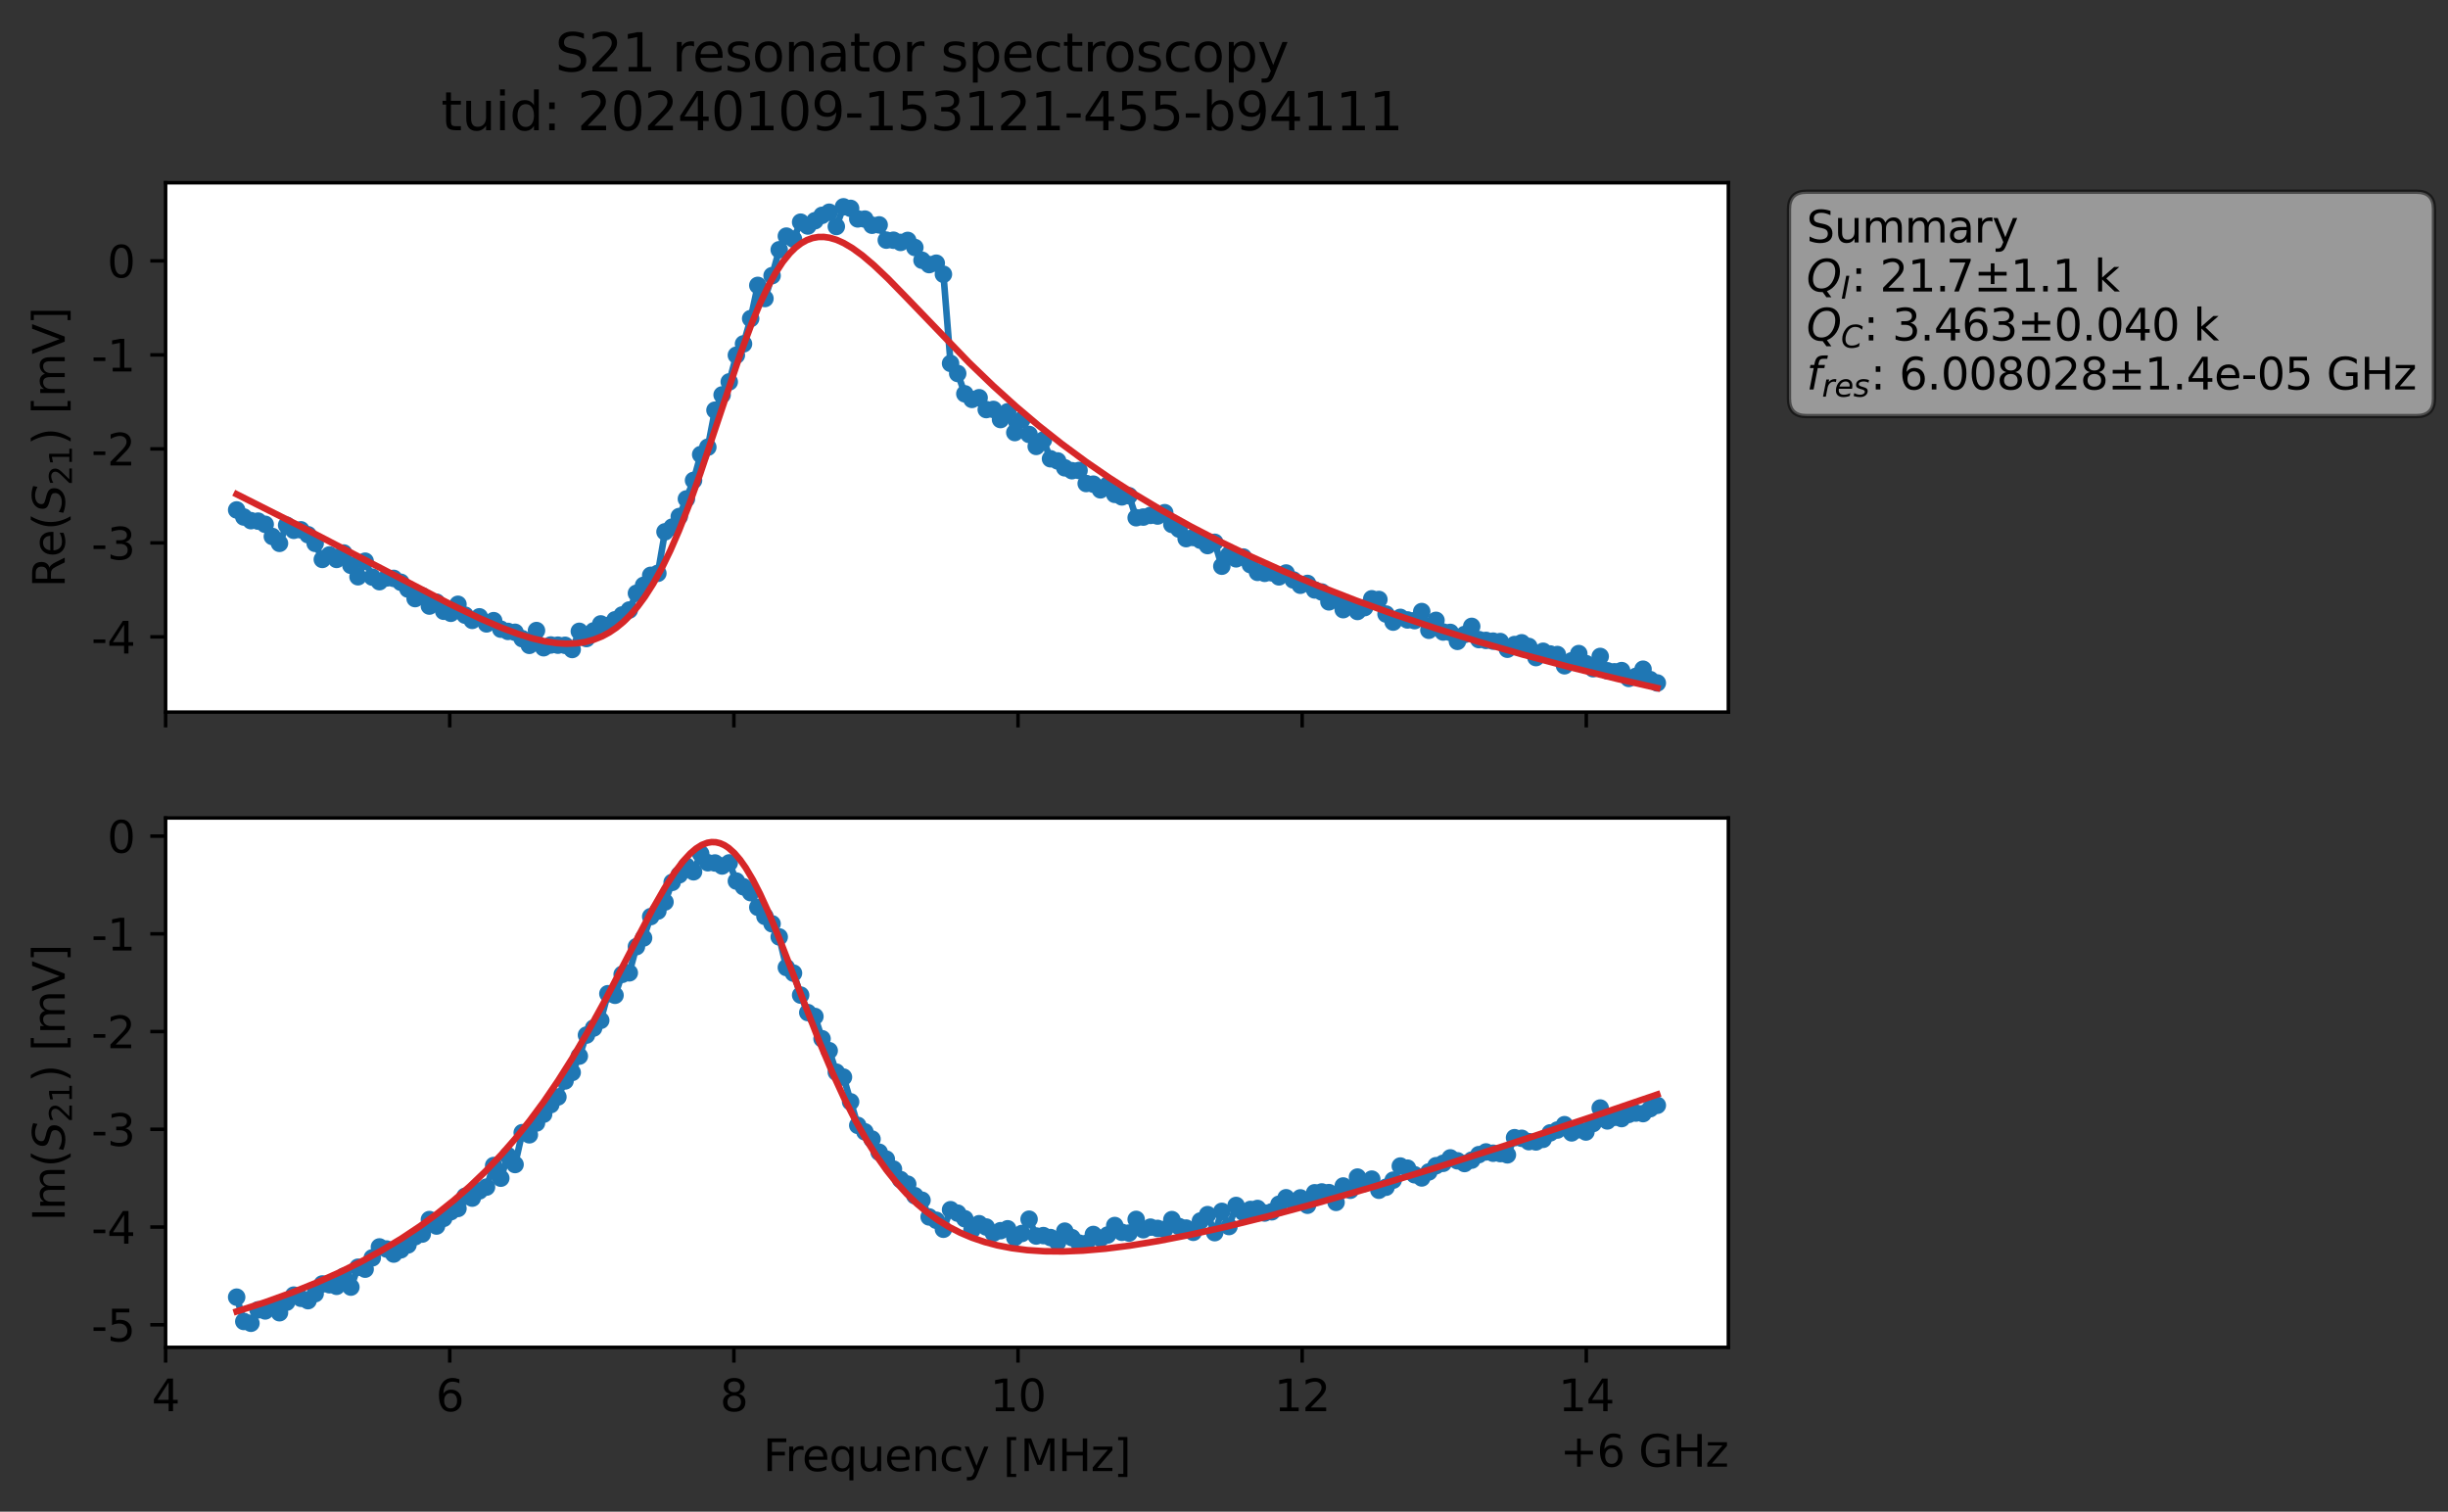 <?xml version="1.0" encoding="utf-8" standalone="no"?>
<!DOCTYPE svg PUBLIC "-//W3C//DTD SVG 1.1//EN"
  "http://www.w3.org/Graphics/SVG/1.1/DTD/svg11.dtd">
<svg xmlns:xlink="http://www.w3.org/1999/xlink" width="559.424pt" height="345.428pt" viewBox="0 0 559.424 345.428" xmlns="http://www.w3.org/2000/svg" version="1.1">
 <rect x="0" y="0" width="559.424" height="345.428" fill="#333333" stroke="none"/>
 <defs>
  <style type="text/css">*{stroke-linejoin: round; stroke-linecap: butt}</style>
 </defs>
 <g id="figure_1">
  <g id="patch_1">
   <path d="M 0 345.428 
L 559.424 345.428 
L 559.424 -0 
L 0 -0 
L 0 345.428 
z
" style="fill: none; opacity: 0"/>
  </g>
  <g id="axes_1">
   <g id="patch_2">
    <path d="M 37.848 162.72 
L 394.968 162.72 
L 394.968 41.76 
L 37.848 41.76 
z
" style="fill: #ffffff"/>
   </g>
   <g id="matplotlib.axis_1">
    <g id="xtick_1">
     <g id="line2d_1">
      <defs>
       <path id="mf3785c7422" d="M 0 0 
L 0 3.5 
" style="stroke: #000000; stroke-width: 0.8"/>
      </defs>
      <g>
       <use xlink:href="#mf3785c7422" x="37.848" y="162.72" style="stroke: #000000; stroke-width: 0.8"/>
      </g>
     </g>
    </g>
    <g id="xtick_2">
     <g id="line2d_2">
      <g>
       <use xlink:href="#mf3785c7422" x="102.779" y="162.72" style="stroke: #000000; stroke-width: 0.8"/>
      </g>
     </g>
    </g>
    <g id="xtick_3">
     <g id="line2d_3">
      <g>
       <use xlink:href="#mf3785c7422" x="167.71" y="162.72" style="stroke: #000000; stroke-width: 0.8"/>
      </g>
     </g>
    </g>
    <g id="xtick_4">
     <g id="line2d_4">
      <g>
       <use xlink:href="#mf3785c7422" x="232.641" y="162.72" style="stroke: #000000; stroke-width: 0.8"/>
      </g>
     </g>
    </g>
    <g id="xtick_5">
     <g id="line2d_5">
      <g>
       <use xlink:href="#mf3785c7422" x="297.572" y="162.72" style="stroke: #000000; stroke-width: 0.8"/>
      </g>
     </g>
    </g>
    <g id="xtick_6">
     <g id="line2d_6">
      <g>
       <use xlink:href="#mf3785c7422" x="362.503" y="162.72" style="stroke: #000000; stroke-width: 0.8"/>
      </g>
     </g>
    </g>
   </g>
   <g id="matplotlib.axis_2">
    <g id="ytick_1">
     <g id="line2d_7">
      <defs>
       <path id="m2e910f87e7" d="M 0 0 
L -3.5 0 
" style="stroke: #000000; stroke-width: 0.8"/>
      </defs>
      <g>
       <use xlink:href="#m2e910f87e7" x="37.848" y="145.53" style="stroke: #000000; stroke-width: 0.8"/>
      </g>
     </g>
     <g id="text_1">
      <!-- -4 -->
      <g transform="translate(20.878 149.329) scale(0.1 -0.1)">
       <defs>
        <path id="DejaVuSans-2d" d="M 313 2009 
L 1997 2009 
L 1997 1497 
L 313 1497 
L 313 2009 
z
" transform="scale(0.016)"/>
        <path id="DejaVuSans-34" d="M 2419 4116 
L 825 1625 
L 2419 1625 
L 2419 4116 
z
M 2253 4666 
L 3047 4666 
L 3047 1625 
L 3713 1625 
L 3713 1100 
L 3047 1100 
L 3047 0 
L 2419 0 
L 2419 1100 
L 313 1100 
L 313 1709 
L 2253 4666 
z
" transform="scale(0.016)"/>
       </defs>
       <use xlink:href="#DejaVuSans-2d"/>
       <use xlink:href="#DejaVuSans-34" x="36.084"/>
      </g>
     </g>
    </g>
    <g id="ytick_2">
     <g id="line2d_8">
      <g>
       <use xlink:href="#m2e910f87e7" x="37.848" y="124.05" style="stroke: #000000; stroke-width: 0.8"/>
      </g>
     </g>
     <g id="text_2">
      <!-- -3 -->
      <g transform="translate(20.878 127.85) scale(0.1 -0.1)">
       <defs>
        <path id="DejaVuSans-33" d="M 2597 2516 
Q 3050 2419 3304 2112 
Q 3559 1806 3559 1356 
Q 3559 666 3084 287 
Q 2609 -91 1734 -91 
Q 1441 -91 1130 -33 
Q 819 25 488 141 
L 488 750 
Q 750 597 1062 519 
Q 1375 441 1716 441 
Q 2309 441 2620 675 
Q 2931 909 2931 1356 
Q 2931 1769 2642 2001 
Q 2353 2234 1838 2234 
L 1294 2234 
L 1294 2753 
L 1863 2753 
Q 2328 2753 2575 2939 
Q 2822 3125 2822 3475 
Q 2822 3834 2567 4026 
Q 2313 4219 1838 4219 
Q 1578 4219 1281 4162 
Q 984 4106 628 3988 
L 628 4550 
Q 988 4650 1302 4700 
Q 1616 4750 1894 4750 
Q 2613 4750 3031 4423 
Q 3450 4097 3450 3541 
Q 3450 3153 3228 2886 
Q 3006 2619 2597 2516 
z
" transform="scale(0.016)"/>
       </defs>
       <use xlink:href="#DejaVuSans-2d"/>
       <use xlink:href="#DejaVuSans-33" x="36.084"/>
      </g>
     </g>
    </g>
    <g id="ytick_3">
     <g id="line2d_9">
      <g>
       <use xlink:href="#m2e910f87e7" x="37.848" y="102.571" style="stroke: #000000; stroke-width: 0.8"/>
      </g>
     </g>
     <g id="text_3">
      <!-- -2 -->
      <g transform="translate(20.878 106.37) scale(0.1 -0.1)">
       <defs>
        <path id="DejaVuSans-32" d="M 1228 531 
L 3431 531 
L 3431 0 
L 469 0 
L 469 531 
Q 828 903 1448 1529 
Q 2069 2156 2228 2338 
Q 2531 2678 2651 2914 
Q 2772 3150 2772 3378 
Q 2772 3750 2511 3984 
Q 2250 4219 1831 4219 
Q 1534 4219 1204 4116 
Q 875 4013 500 3803 
L 500 4441 
Q 881 4594 1212 4672 
Q 1544 4750 1819 4750 
Q 2544 4750 2975 4387 
Q 3406 4025 3406 3419 
Q 3406 3131 3298 2873 
Q 3191 2616 2906 2266 
Q 2828 2175 2409 1742 
Q 1991 1309 1228 531 
z
" transform="scale(0.016)"/>
       </defs>
       <use xlink:href="#DejaVuSans-2d"/>
       <use xlink:href="#DejaVuSans-32" x="36.084"/>
      </g>
     </g>
    </g>
    <g id="ytick_4">
     <g id="line2d_10">
      <g>
       <use xlink:href="#m2e910f87e7" x="37.848" y="81.091" style="stroke: #000000; stroke-width: 0.8"/>
      </g>
     </g>
     <g id="text_4">
      <!-- -1 -->
      <g transform="translate(20.878 84.89) scale(0.1 -0.1)">
       <defs>
        <path id="DejaVuSans-31" d="M 794 531 
L 1825 531 
L 1825 4091 
L 703 3866 
L 703 4441 
L 1819 4666 
L 2450 4666 
L 2450 531 
L 3481 531 
L 3481 0 
L 794 0 
L 794 531 
z
" transform="scale(0.016)"/>
       </defs>
       <use xlink:href="#DejaVuSans-2d"/>
       <use xlink:href="#DejaVuSans-31" x="36.084"/>
      </g>
     </g>
    </g>
    <g id="ytick_5">
     <g id="line2d_11">
      <g>
       <use xlink:href="#m2e910f87e7" x="37.848" y="59.611" style="stroke: #000000; stroke-width: 0.8"/>
      </g>
     </g>
     <g id="text_5">
      <!-- 0 -->
      <g transform="translate(24.486 63.41) scale(0.1 -0.1)">
       <defs>
        <path id="DejaVuSans-30" d="M 2034 4250 
Q 1547 4250 1301 3770 
Q 1056 3291 1056 2328 
Q 1056 1369 1301 889 
Q 1547 409 2034 409 
Q 2525 409 2770 889 
Q 3016 1369 3016 2328 
Q 3016 3291 2770 3770 
Q 2525 4250 2034 4250 
z
M 2034 4750 
Q 2819 4750 3233 4129 
Q 3647 3509 3647 2328 
Q 3647 1150 3233 529 
Q 2819 -91 2034 -91 
Q 1250 -91 836 529 
Q 422 1150 422 2328 
Q 422 3509 836 4129 
Q 1250 4750 2034 4750 
z
" transform="scale(0.016)"/>
       </defs>
       <use xlink:href="#DejaVuSans-30"/>
      </g>
     </g>
    </g>
    <g id="text_6">
     <!-- Re$(S_{21})$ [mV] -->
     <g transform="translate(14.798 134.24) rotate(-90) scale(0.1 -0.1)">
      <defs>
       <path id="DejaVuSans-52" d="M 2841 2188 
Q 3044 2119 3236 1894 
Q 3428 1669 3622 1275 
L 4263 0 
L 3584 0 
L 2988 1197 
Q 2756 1666 2539 1819 
Q 2322 1972 1947 1972 
L 1259 1972 
L 1259 0 
L 628 0 
L 628 4666 
L 2053 4666 
Q 2853 4666 3247 4331 
Q 3641 3997 3641 3322 
Q 3641 2881 3436 2590 
Q 3231 2300 2841 2188 
z
M 1259 4147 
L 1259 2491 
L 2053 2491 
Q 2509 2491 2742 2702 
Q 2975 2913 2975 3322 
Q 2975 3731 2742 3939 
Q 2509 4147 2053 4147 
L 1259 4147 
z
" transform="scale(0.016)"/>
       <path id="DejaVuSans-65" d="M 3597 1894 
L 3597 1613 
L 953 1613 
Q 991 1019 1311 708 
Q 1631 397 2203 397 
Q 2534 397 2845 478 
Q 3156 559 3463 722 
L 3463 178 
Q 3153 47 2828 -22 
Q 2503 -91 2169 -91 
Q 1331 -91 842 396 
Q 353 884 353 1716 
Q 353 2575 817 3079 
Q 1281 3584 2069 3584 
Q 2775 3584 3186 3129 
Q 3597 2675 3597 1894 
z
M 3022 2063 
Q 3016 2534 2758 2815 
Q 2500 3097 2075 3097 
Q 1594 3097 1305 2825 
Q 1016 2553 972 2059 
L 3022 2063 
z
" transform="scale(0.016)"/>
       <path id="DejaVuSans-28" d="M 1984 4856 
Q 1566 4138 1362 3434 
Q 1159 2731 1159 2009 
Q 1159 1288 1364 580 
Q 1569 -128 1984 -844 
L 1484 -844 
Q 1016 -109 783 600 
Q 550 1309 550 2009 
Q 550 2706 781 3412 
Q 1013 4119 1484 4856 
L 1984 4856 
z
" transform="scale(0.016)"/>
       <path id="DejaVuSans-Oblique-53" d="M 3859 4513 
L 3738 3897 
Q 3422 4066 3111 4152 
Q 2800 4238 2509 4238 
Q 1944 4238 1609 3991 
Q 1275 3744 1275 3334 
Q 1275 3109 1398 2989 
Q 1522 2869 2034 2731 
L 2413 2638 
Q 3053 2472 3303 2217 
Q 3553 1963 3553 1503 
Q 3553 797 2998 353 
Q 2444 -91 1538 -91 
Q 1166 -91 791 -17 
Q 416 56 38 206 
L 166 856 
Q 513 641 861 531 
Q 1209 422 1556 422 
Q 2147 422 2503 684 
Q 2859 947 2859 1369 
Q 2859 1650 2717 1795 
Q 2575 1941 2106 2059 
L 1728 2156 
Q 1081 2325 845 2545 
Q 609 2766 609 3163 
Q 609 3859 1145 4304 
Q 1681 4750 2541 4750 
Q 2875 4750 3203 4690 
Q 3531 4631 3859 4513 
z
" transform="scale(0.016)"/>
       <path id="DejaVuSans-29" d="M 513 4856 
L 1013 4856 
Q 1481 4119 1714 3412 
Q 1947 2706 1947 2009 
Q 1947 1309 1714 600 
Q 1481 -109 1013 -844 
L 513 -844 
Q 928 -128 1133 580 
Q 1338 1288 1338 2009 
Q 1338 2731 1133 3434 
Q 928 4138 513 4856 
z
" transform="scale(0.016)"/>
       <path id="DejaVuSans-20" transform="scale(0.016)"/>
       <path id="DejaVuSans-5b" d="M 550 4863 
L 1875 4863 
L 1875 4416 
L 1125 4416 
L 1125 -397 
L 1875 -397 
L 1875 -844 
L 550 -844 
L 550 4863 
z
" transform="scale(0.016)"/>
       <path id="DejaVuSans-6d" d="M 3328 2828 
Q 3544 3216 3844 3400 
Q 4144 3584 4550 3584 
Q 5097 3584 5394 3201 
Q 5691 2819 5691 2113 
L 5691 0 
L 5113 0 
L 5113 2094 
Q 5113 2597 4934 2840 
Q 4756 3084 4391 3084 
Q 3944 3084 3684 2787 
Q 3425 2491 3425 1978 
L 3425 0 
L 2847 0 
L 2847 2094 
Q 2847 2600 2669 2842 
Q 2491 3084 2119 3084 
Q 1678 3084 1418 2786 
Q 1159 2488 1159 1978 
L 1159 0 
L 581 0 
L 581 3500 
L 1159 3500 
L 1159 2956 
Q 1356 3278 1631 3431 
Q 1906 3584 2284 3584 
Q 2666 3584 2933 3390 
Q 3200 3197 3328 2828 
z
" transform="scale(0.016)"/>
       <path id="DejaVuSans-56" d="M 1831 0 
L 50 4666 
L 709 4666 
L 2188 738 
L 3669 4666 
L 4325 4666 
L 2547 0 
L 1831 0 
z
" transform="scale(0.016)"/>
       <path id="DejaVuSans-5d" d="M 1947 4863 
L 1947 -844 
L 622 -844 
L 622 -397 
L 1369 -397 
L 1369 4416 
L 622 4416 
L 622 4863 
L 1947 4863 
z
" transform="scale(0.016)"/>
      </defs>
      <use xlink:href="#DejaVuSans-52" transform="translate(0 0.016)"/>
      <use xlink:href="#DejaVuSans-65" transform="translate(69.482 0.016)"/>
      <use xlink:href="#DejaVuSans-28" transform="translate(131.006 0.016)"/>
      <use xlink:href="#DejaVuSans-Oblique-53" transform="translate(170.02 0.016)"/>
      <use xlink:href="#DejaVuSans-32" transform="translate(233.496 -16.391) scale(0.7)"/>
      <use xlink:href="#DejaVuSans-31" transform="translate(278.032 -16.391) scale(0.7)"/>
      <use xlink:href="#DejaVuSans-29" transform="translate(325.303 0.016)"/>
      <use xlink:href="#DejaVuSans-20" transform="translate(364.316 0.016)"/>
      <use xlink:href="#DejaVuSans-5b" transform="translate(396.104 0.016)"/>
      <use xlink:href="#DejaVuSans-6d" transform="translate(435.117 0.016)"/>
      <use xlink:href="#DejaVuSans-56" transform="translate(532.529 0.016)"/>
      <use xlink:href="#DejaVuSans-5d" transform="translate(600.938 0.016)"/>
     </g>
    </g>
   </g>
   <g id="line2d_12">
    <path d="M 54.081 116.523 
L 55.713 118.137 
L 57.344 118.975 
L 58.975 119.08 
L 60.607 119.812 
L 62.238 122.592 
L 63.87 124.158 
L 65.501 120.009 
L 67.133 121.178 
L 68.764 121.066 
L 70.395 122.19 
L 72.027 124.165 
L 73.658 127.832 
L 75.29 126.808 
L 76.921 127.831 
L 78.553 126.364 
L 81.815 131.793 
L 83.447 128.235 
L 85.078 131.873 
L 86.71 132.916 
L 88.341 132.069 
L 89.973 132.164 
L 91.604 133.056 
L 93.235 134.611 
L 94.867 136.783 
L 96.498 136.146 
L 98.13 138.492 
L 99.761 137.606 
L 101.393 139.673 
L 103.024 140.141 
L 104.655 138.084 
L 106.287 140.572 
L 107.918 141.759 
L 109.55 140.947 
L 111.181 142.562 
L 112.813 141.82 
L 114.444 143.769 
L 116.076 144.278 
L 117.707 144.484 
L 120.97 147.466 
L 122.601 144.082 
L 124.233 148.012 
L 125.864 147.382 
L 129.127 147.455 
L 130.758 148.415 
L 132.39 144.26 
L 134.021 145.91 
L 137.284 142.567 
L 138.916 142.943 
L 140.547 141.63 
L 143.81 139.388 
L 145.441 135.566 
L 147.073 133.752 
L 148.704 131.464 
L 150.336 131.003 
L 151.967 121.525 
L 153.598 120.445 
L 155.23 118.029 
L 158.493 109.773 
L 160.124 103.87 
L 161.756 102.186 
L 163.387 93.731 
L 165.018 90.238 
L 166.65 87.262 
L 168.281 81.164 
L 169.913 78.575 
L 171.544 72.797 
L 173.176 65.213 
L 174.807 68.214 
L 176.438 62.985 
L 178.07 57.068 
L 179.701 53.955 
L 181.333 54.652 
L 182.964 50.767 
L 184.596 51.643 
L 187.858 49.207 
L 189.49 48.495 
L 191.121 51.756 
L 192.753 47.258 
L 194.384 47.614 
L 196.016 50.023 
L 197.647 50.065 
L 199.278 51.468 
L 200.91 51.388 
L 202.541 54.869 
L 204.173 54.891 
L 205.804 55.393 
L 207.436 54.934 
L 209.067 56.554 
L 210.698 59.469 
L 212.33 60.462 
L 213.961 60.145 
L 215.593 62.672 
L 217.224 83.04 
L 218.856 85.341 
L 220.487 89.989 
L 222.118 91.27 
L 223.75 90.88 
L 225.381 93.59 
L 227.013 93.557 
L 228.644 95.871 
L 230.276 94.09 
L 231.907 98.846 
L 233.538 95.879 
L 235.17 99.274 
L 236.801 102.009 
L 238.433 100.543 
L 240.064 104.834 
L 241.696 105.321 
L 243.327 106.901 
L 244.958 107.556 
L 246.59 107.505 
L 248.221 110.489 
L 249.853 110.635 
L 251.484 111.934 
L 253.116 110.837 
L 254.747 112.964 
L 256.378 113.545 
L 258.01 113.276 
L 259.641 118.304 
L 261.273 118.158 
L 262.904 117.769 
L 264.536 117.919 
L 266.167 117.151 
L 267.798 119.834 
L 269.43 120.901 
L 271.061 123.079 
L 272.693 122.818 
L 274.324 123.445 
L 275.956 124.668 
L 277.587 123.922 
L 279.218 129.381 
L 280.85 126.732 
L 282.481 127.699 
L 284.113 127.282 
L 287.376 130.792 
L 289.007 131.01 
L 290.638 130.895 
L 292.27 131.818 
L 293.901 130.933 
L 295.533 132.513 
L 297.164 133.732 
L 298.796 133.314 
L 300.427 134.804 
L 302.059 135.279 
L 303.69 137.53 
L 305.321 137.068 
L 306.953 139.314 
L 308.584 138.401 
L 310.216 139.726 
L 311.847 138.845 
L 313.479 136.827 
L 315.11 136.981 
L 316.741 140.317 
L 318.373 142.158 
L 320.004 141.071 
L 321.636 141.659 
L 323.267 141.817 
L 324.899 139.743 
L 326.53 144.023 
L 328.161 141.751 
L 329.793 144.421 
L 331.424 144.507 
L 333.056 146.557 
L 334.687 144.985 
L 336.319 143.128 
L 337.95 146.151 
L 342.844 146.599 
L 344.476 148.354 
L 346.107 147.282 
L 347.739 146.882 
L 349.37 147.721 
L 351.001 150.265 
L 352.633 148.817 
L 354.264 149.436 
L 355.896 149.565 
L 357.527 152.132 
L 359.159 150.992 
L 360.79 149.346 
L 362.421 151.63 
L 364.053 152.808 
L 365.684 150 
L 367.316 153.276 
L 368.947 153.508 
L 370.579 153.233 
L 372.21 155.025 
L 373.841 154.553 
L 375.473 152.916 
L 377.104 155.29 
L 378.736 156.063 
L 378.736 156.063 
" clip-path="url(#p9e4661197c)" style="fill: none; stroke: #1f77b4; stroke-width: 1.5; stroke-linecap: square"/>
    <defs>
     <path id="m24628c5bc1" d="M 0 1.5 
C 0.398 1.5 0.779 1.342 1.061 1.061 
C 1.342 0.779 1.5 0.398 1.5 0 
C 1.5 -0.398 1.342 -0.779 1.061 -1.061 
C 0.779 -1.342 0.398 -1.5 0 -1.5 
C -0.398 -1.5 -0.779 -1.342 -1.061 -1.061 
C -1.342 -0.779 -1.5 -0.398 -1.5 0 
C -1.5 0.398 -1.342 0.779 -1.061 1.061 
C -0.779 1.342 -0.398 1.5 0 1.5 
z
" style="stroke: #1f77b4"/>
    </defs>
    <g clip-path="url(#p9e4661197c)">
     <use xlink:href="#m24628c5bc1" x="54.081" y="116.523" style="fill: #1f77b4; stroke: #1f77b4"/>
     <use xlink:href="#m24628c5bc1" x="55.713" y="118.137" style="fill: #1f77b4; stroke: #1f77b4"/>
     <use xlink:href="#m24628c5bc1" x="57.344" y="118.975" style="fill: #1f77b4; stroke: #1f77b4"/>
     <use xlink:href="#m24628c5bc1" x="58.975" y="119.08" style="fill: #1f77b4; stroke: #1f77b4"/>
     <use xlink:href="#m24628c5bc1" x="60.607" y="119.812" style="fill: #1f77b4; stroke: #1f77b4"/>
     <use xlink:href="#m24628c5bc1" x="62.238" y="122.592" style="fill: #1f77b4; stroke: #1f77b4"/>
     <use xlink:href="#m24628c5bc1" x="63.87" y="124.158" style="fill: #1f77b4; stroke: #1f77b4"/>
     <use xlink:href="#m24628c5bc1" x="65.501" y="120.009" style="fill: #1f77b4; stroke: #1f77b4"/>
     <use xlink:href="#m24628c5bc1" x="67.133" y="121.178" style="fill: #1f77b4; stroke: #1f77b4"/>
     <use xlink:href="#m24628c5bc1" x="68.764" y="121.066" style="fill: #1f77b4; stroke: #1f77b4"/>
     <use xlink:href="#m24628c5bc1" x="70.395" y="122.19" style="fill: #1f77b4; stroke: #1f77b4"/>
     <use xlink:href="#m24628c5bc1" x="72.027" y="124.165" style="fill: #1f77b4; stroke: #1f77b4"/>
     <use xlink:href="#m24628c5bc1" x="73.658" y="127.832" style="fill: #1f77b4; stroke: #1f77b4"/>
     <use xlink:href="#m24628c5bc1" x="75.29" y="126.808" style="fill: #1f77b4; stroke: #1f77b4"/>
     <use xlink:href="#m24628c5bc1" x="76.921" y="127.831" style="fill: #1f77b4; stroke: #1f77b4"/>
     <use xlink:href="#m24628c5bc1" x="78.553" y="126.364" style="fill: #1f77b4; stroke: #1f77b4"/>
     <use xlink:href="#m24628c5bc1" x="80.184" y="129.187" style="fill: #1f77b4; stroke: #1f77b4"/>
     <use xlink:href="#m24628c5bc1" x="81.815" y="131.793" style="fill: #1f77b4; stroke: #1f77b4"/>
     <use xlink:href="#m24628c5bc1" x="83.447" y="128.235" style="fill: #1f77b4; stroke: #1f77b4"/>
     <use xlink:href="#m24628c5bc1" x="85.078" y="131.873" style="fill: #1f77b4; stroke: #1f77b4"/>
     <use xlink:href="#m24628c5bc1" x="86.71" y="132.916" style="fill: #1f77b4; stroke: #1f77b4"/>
     <use xlink:href="#m24628c5bc1" x="88.341" y="132.069" style="fill: #1f77b4; stroke: #1f77b4"/>
     <use xlink:href="#m24628c5bc1" x="89.973" y="132.164" style="fill: #1f77b4; stroke: #1f77b4"/>
     <use xlink:href="#m24628c5bc1" x="91.604" y="133.056" style="fill: #1f77b4; stroke: #1f77b4"/>
     <use xlink:href="#m24628c5bc1" x="93.235" y="134.611" style="fill: #1f77b4; stroke: #1f77b4"/>
     <use xlink:href="#m24628c5bc1" x="94.867" y="136.783" style="fill: #1f77b4; stroke: #1f77b4"/>
     <use xlink:href="#m24628c5bc1" x="96.498" y="136.146" style="fill: #1f77b4; stroke: #1f77b4"/>
     <use xlink:href="#m24628c5bc1" x="98.13" y="138.492" style="fill: #1f77b4; stroke: #1f77b4"/>
     <use xlink:href="#m24628c5bc1" x="99.761" y="137.606" style="fill: #1f77b4; stroke: #1f77b4"/>
     <use xlink:href="#m24628c5bc1" x="101.393" y="139.673" style="fill: #1f77b4; stroke: #1f77b4"/>
     <use xlink:href="#m24628c5bc1" x="103.024" y="140.141" style="fill: #1f77b4; stroke: #1f77b4"/>
     <use xlink:href="#m24628c5bc1" x="104.655" y="138.084" style="fill: #1f77b4; stroke: #1f77b4"/>
     <use xlink:href="#m24628c5bc1" x="106.287" y="140.572" style="fill: #1f77b4; stroke: #1f77b4"/>
     <use xlink:href="#m24628c5bc1" x="107.918" y="141.759" style="fill: #1f77b4; stroke: #1f77b4"/>
     <use xlink:href="#m24628c5bc1" x="109.55" y="140.947" style="fill: #1f77b4; stroke: #1f77b4"/>
     <use xlink:href="#m24628c5bc1" x="111.181" y="142.562" style="fill: #1f77b4; stroke: #1f77b4"/>
     <use xlink:href="#m24628c5bc1" x="112.813" y="141.82" style="fill: #1f77b4; stroke: #1f77b4"/>
     <use xlink:href="#m24628c5bc1" x="114.444" y="143.769" style="fill: #1f77b4; stroke: #1f77b4"/>
     <use xlink:href="#m24628c5bc1" x="116.076" y="144.278" style="fill: #1f77b4; stroke: #1f77b4"/>
     <use xlink:href="#m24628c5bc1" x="117.707" y="144.484" style="fill: #1f77b4; stroke: #1f77b4"/>
     <use xlink:href="#m24628c5bc1" x="119.338" y="145.945" style="fill: #1f77b4; stroke: #1f77b4"/>
     <use xlink:href="#m24628c5bc1" x="120.97" y="147.466" style="fill: #1f77b4; stroke: #1f77b4"/>
     <use xlink:href="#m24628c5bc1" x="122.601" y="144.082" style="fill: #1f77b4; stroke: #1f77b4"/>
     <use xlink:href="#m24628c5bc1" x="124.233" y="148.012" style="fill: #1f77b4; stroke: #1f77b4"/>
     <use xlink:href="#m24628c5bc1" x="125.864" y="147.382" style="fill: #1f77b4; stroke: #1f77b4"/>
     <use xlink:href="#m24628c5bc1" x="127.496" y="147.425" style="fill: #1f77b4; stroke: #1f77b4"/>
     <use xlink:href="#m24628c5bc1" x="129.127" y="147.455" style="fill: #1f77b4; stroke: #1f77b4"/>
     <use xlink:href="#m24628c5bc1" x="130.758" y="148.415" style="fill: #1f77b4; stroke: #1f77b4"/>
     <use xlink:href="#m24628c5bc1" x="132.39" y="144.26" style="fill: #1f77b4; stroke: #1f77b4"/>
     <use xlink:href="#m24628c5bc1" x="134.021" y="145.91" style="fill: #1f77b4; stroke: #1f77b4"/>
     <use xlink:href="#m24628c5bc1" x="135.653" y="144.173" style="fill: #1f77b4; stroke: #1f77b4"/>
     <use xlink:href="#m24628c5bc1" x="137.284" y="142.567" style="fill: #1f77b4; stroke: #1f77b4"/>
     <use xlink:href="#m24628c5bc1" x="138.916" y="142.943" style="fill: #1f77b4; stroke: #1f77b4"/>
     <use xlink:href="#m24628c5bc1" x="140.547" y="141.63" style="fill: #1f77b4; stroke: #1f77b4"/>
     <use xlink:href="#m24628c5bc1" x="142.178" y="140.521" style="fill: #1f77b4; stroke: #1f77b4"/>
     <use xlink:href="#m24628c5bc1" x="143.81" y="139.388" style="fill: #1f77b4; stroke: #1f77b4"/>
     <use xlink:href="#m24628c5bc1" x="145.441" y="135.566" style="fill: #1f77b4; stroke: #1f77b4"/>
     <use xlink:href="#m24628c5bc1" x="147.073" y="133.752" style="fill: #1f77b4; stroke: #1f77b4"/>
     <use xlink:href="#m24628c5bc1" x="148.704" y="131.464" style="fill: #1f77b4; stroke: #1f77b4"/>
     <use xlink:href="#m24628c5bc1" x="150.336" y="131.003" style="fill: #1f77b4; stroke: #1f77b4"/>
     <use xlink:href="#m24628c5bc1" x="151.967" y="121.525" style="fill: #1f77b4; stroke: #1f77b4"/>
     <use xlink:href="#m24628c5bc1" x="153.598" y="120.445" style="fill: #1f77b4; stroke: #1f77b4"/>
     <use xlink:href="#m24628c5bc1" x="155.23" y="118.029" style="fill: #1f77b4; stroke: #1f77b4"/>
     <use xlink:href="#m24628c5bc1" x="156.861" y="114.01" style="fill: #1f77b4; stroke: #1f77b4"/>
     <use xlink:href="#m24628c5bc1" x="158.493" y="109.773" style="fill: #1f77b4; stroke: #1f77b4"/>
     <use xlink:href="#m24628c5bc1" x="160.124" y="103.87" style="fill: #1f77b4; stroke: #1f77b4"/>
     <use xlink:href="#m24628c5bc1" x="161.756" y="102.186" style="fill: #1f77b4; stroke: #1f77b4"/>
     <use xlink:href="#m24628c5bc1" x="163.387" y="93.731" style="fill: #1f77b4; stroke: #1f77b4"/>
     <use xlink:href="#m24628c5bc1" x="165.018" y="90.238" style="fill: #1f77b4; stroke: #1f77b4"/>
     <use xlink:href="#m24628c5bc1" x="166.65" y="87.262" style="fill: #1f77b4; stroke: #1f77b4"/>
     <use xlink:href="#m24628c5bc1" x="168.281" y="81.164" style="fill: #1f77b4; stroke: #1f77b4"/>
     <use xlink:href="#m24628c5bc1" x="169.913" y="78.575" style="fill: #1f77b4; stroke: #1f77b4"/>
     <use xlink:href="#m24628c5bc1" x="171.544" y="72.797" style="fill: #1f77b4; stroke: #1f77b4"/>
     <use xlink:href="#m24628c5bc1" x="173.176" y="65.213" style="fill: #1f77b4; stroke: #1f77b4"/>
     <use xlink:href="#m24628c5bc1" x="174.807" y="68.214" style="fill: #1f77b4; stroke: #1f77b4"/>
     <use xlink:href="#m24628c5bc1" x="176.438" y="62.985" style="fill: #1f77b4; stroke: #1f77b4"/>
     <use xlink:href="#m24628c5bc1" x="178.07" y="57.068" style="fill: #1f77b4; stroke: #1f77b4"/>
     <use xlink:href="#m24628c5bc1" x="179.701" y="53.955" style="fill: #1f77b4; stroke: #1f77b4"/>
     <use xlink:href="#m24628c5bc1" x="181.333" y="54.652" style="fill: #1f77b4; stroke: #1f77b4"/>
     <use xlink:href="#m24628c5bc1" x="182.964" y="50.767" style="fill: #1f77b4; stroke: #1f77b4"/>
     <use xlink:href="#m24628c5bc1" x="184.596" y="51.643" style="fill: #1f77b4; stroke: #1f77b4"/>
     <use xlink:href="#m24628c5bc1" x="186.227" y="50.437" style="fill: #1f77b4; stroke: #1f77b4"/>
     <use xlink:href="#m24628c5bc1" x="187.858" y="49.207" style="fill: #1f77b4; stroke: #1f77b4"/>
     <use xlink:href="#m24628c5bc1" x="189.49" y="48.495" style="fill: #1f77b4; stroke: #1f77b4"/>
     <use xlink:href="#m24628c5bc1" x="191.121" y="51.756" style="fill: #1f77b4; stroke: #1f77b4"/>
     <use xlink:href="#m24628c5bc1" x="192.753" y="47.258" style="fill: #1f77b4; stroke: #1f77b4"/>
     <use xlink:href="#m24628c5bc1" x="194.384" y="47.614" style="fill: #1f77b4; stroke: #1f77b4"/>
     <use xlink:href="#m24628c5bc1" x="196.016" y="50.023" style="fill: #1f77b4; stroke: #1f77b4"/>
     <use xlink:href="#m24628c5bc1" x="197.647" y="50.065" style="fill: #1f77b4; stroke: #1f77b4"/>
     <use xlink:href="#m24628c5bc1" x="199.278" y="51.468" style="fill: #1f77b4; stroke: #1f77b4"/>
     <use xlink:href="#m24628c5bc1" x="200.91" y="51.388" style="fill: #1f77b4; stroke: #1f77b4"/>
     <use xlink:href="#m24628c5bc1" x="202.541" y="54.869" style="fill: #1f77b4; stroke: #1f77b4"/>
     <use xlink:href="#m24628c5bc1" x="204.173" y="54.891" style="fill: #1f77b4; stroke: #1f77b4"/>
     <use xlink:href="#m24628c5bc1" x="205.804" y="55.393" style="fill: #1f77b4; stroke: #1f77b4"/>
     <use xlink:href="#m24628c5bc1" x="207.436" y="54.934" style="fill: #1f77b4; stroke: #1f77b4"/>
     <use xlink:href="#m24628c5bc1" x="209.067" y="56.554" style="fill: #1f77b4; stroke: #1f77b4"/>
     <use xlink:href="#m24628c5bc1" x="210.698" y="59.469" style="fill: #1f77b4; stroke: #1f77b4"/>
     <use xlink:href="#m24628c5bc1" x="212.33" y="60.462" style="fill: #1f77b4; stroke: #1f77b4"/>
     <use xlink:href="#m24628c5bc1" x="213.961" y="60.145" style="fill: #1f77b4; stroke: #1f77b4"/>
     <use xlink:href="#m24628c5bc1" x="215.593" y="62.672" style="fill: #1f77b4; stroke: #1f77b4"/>
     <use xlink:href="#m24628c5bc1" x="217.224" y="83.04" style="fill: #1f77b4; stroke: #1f77b4"/>
     <use xlink:href="#m24628c5bc1" x="218.856" y="85.341" style="fill: #1f77b4; stroke: #1f77b4"/>
     <use xlink:href="#m24628c5bc1" x="220.487" y="89.989" style="fill: #1f77b4; stroke: #1f77b4"/>
     <use xlink:href="#m24628c5bc1" x="222.118" y="91.27" style="fill: #1f77b4; stroke: #1f77b4"/>
     <use xlink:href="#m24628c5bc1" x="223.75" y="90.88" style="fill: #1f77b4; stroke: #1f77b4"/>
     <use xlink:href="#m24628c5bc1" x="225.381" y="93.59" style="fill: #1f77b4; stroke: #1f77b4"/>
     <use xlink:href="#m24628c5bc1" x="227.013" y="93.557" style="fill: #1f77b4; stroke: #1f77b4"/>
     <use xlink:href="#m24628c5bc1" x="228.644" y="95.871" style="fill: #1f77b4; stroke: #1f77b4"/>
     <use xlink:href="#m24628c5bc1" x="230.276" y="94.09" style="fill: #1f77b4; stroke: #1f77b4"/>
     <use xlink:href="#m24628c5bc1" x="231.907" y="98.846" style="fill: #1f77b4; stroke: #1f77b4"/>
     <use xlink:href="#m24628c5bc1" x="233.538" y="95.879" style="fill: #1f77b4; stroke: #1f77b4"/>
     <use xlink:href="#m24628c5bc1" x="235.17" y="99.274" style="fill: #1f77b4; stroke: #1f77b4"/>
     <use xlink:href="#m24628c5bc1" x="236.801" y="102.009" style="fill: #1f77b4; stroke: #1f77b4"/>
     <use xlink:href="#m24628c5bc1" x="238.433" y="100.543" style="fill: #1f77b4; stroke: #1f77b4"/>
     <use xlink:href="#m24628c5bc1" x="240.064" y="104.834" style="fill: #1f77b4; stroke: #1f77b4"/>
     <use xlink:href="#m24628c5bc1" x="241.696" y="105.321" style="fill: #1f77b4; stroke: #1f77b4"/>
     <use xlink:href="#m24628c5bc1" x="243.327" y="106.901" style="fill: #1f77b4; stroke: #1f77b4"/>
     <use xlink:href="#m24628c5bc1" x="244.958" y="107.556" style="fill: #1f77b4; stroke: #1f77b4"/>
     <use xlink:href="#m24628c5bc1" x="246.59" y="107.505" style="fill: #1f77b4; stroke: #1f77b4"/>
     <use xlink:href="#m24628c5bc1" x="248.221" y="110.489" style="fill: #1f77b4; stroke: #1f77b4"/>
     <use xlink:href="#m24628c5bc1" x="249.853" y="110.635" style="fill: #1f77b4; stroke: #1f77b4"/>
     <use xlink:href="#m24628c5bc1" x="251.484" y="111.934" style="fill: #1f77b4; stroke: #1f77b4"/>
     <use xlink:href="#m24628c5bc1" x="253.116" y="110.837" style="fill: #1f77b4; stroke: #1f77b4"/>
     <use xlink:href="#m24628c5bc1" x="254.747" y="112.964" style="fill: #1f77b4; stroke: #1f77b4"/>
     <use xlink:href="#m24628c5bc1" x="256.378" y="113.545" style="fill: #1f77b4; stroke: #1f77b4"/>
     <use xlink:href="#m24628c5bc1" x="258.01" y="113.276" style="fill: #1f77b4; stroke: #1f77b4"/>
     <use xlink:href="#m24628c5bc1" x="259.641" y="118.304" style="fill: #1f77b4; stroke: #1f77b4"/>
     <use xlink:href="#m24628c5bc1" x="261.273" y="118.158" style="fill: #1f77b4; stroke: #1f77b4"/>
     <use xlink:href="#m24628c5bc1" x="262.904" y="117.769" style="fill: #1f77b4; stroke: #1f77b4"/>
     <use xlink:href="#m24628c5bc1" x="264.536" y="117.919" style="fill: #1f77b4; stroke: #1f77b4"/>
     <use xlink:href="#m24628c5bc1" x="266.167" y="117.151" style="fill: #1f77b4; stroke: #1f77b4"/>
     <use xlink:href="#m24628c5bc1" x="267.798" y="119.834" style="fill: #1f77b4; stroke: #1f77b4"/>
     <use xlink:href="#m24628c5bc1" x="269.43" y="120.901" style="fill: #1f77b4; stroke: #1f77b4"/>
     <use xlink:href="#m24628c5bc1" x="271.061" y="123.079" style="fill: #1f77b4; stroke: #1f77b4"/>
     <use xlink:href="#m24628c5bc1" x="272.693" y="122.818" style="fill: #1f77b4; stroke: #1f77b4"/>
     <use xlink:href="#m24628c5bc1" x="274.324" y="123.445" style="fill: #1f77b4; stroke: #1f77b4"/>
     <use xlink:href="#m24628c5bc1" x="275.956" y="124.668" style="fill: #1f77b4; stroke: #1f77b4"/>
     <use xlink:href="#m24628c5bc1" x="277.587" y="123.922" style="fill: #1f77b4; stroke: #1f77b4"/>
     <use xlink:href="#m24628c5bc1" x="279.218" y="129.381" style="fill: #1f77b4; stroke: #1f77b4"/>
     <use xlink:href="#m24628c5bc1" x="280.85" y="126.732" style="fill: #1f77b4; stroke: #1f77b4"/>
     <use xlink:href="#m24628c5bc1" x="282.481" y="127.699" style="fill: #1f77b4; stroke: #1f77b4"/>
     <use xlink:href="#m24628c5bc1" x="284.113" y="127.282" style="fill: #1f77b4; stroke: #1f77b4"/>
     <use xlink:href="#m24628c5bc1" x="285.744" y="129.031" style="fill: #1f77b4; stroke: #1f77b4"/>
     <use xlink:href="#m24628c5bc1" x="287.376" y="130.792" style="fill: #1f77b4; stroke: #1f77b4"/>
     <use xlink:href="#m24628c5bc1" x="289.007" y="131.01" style="fill: #1f77b4; stroke: #1f77b4"/>
     <use xlink:href="#m24628c5bc1" x="290.638" y="130.895" style="fill: #1f77b4; stroke: #1f77b4"/>
     <use xlink:href="#m24628c5bc1" x="292.27" y="131.818" style="fill: #1f77b4; stroke: #1f77b4"/>
     <use xlink:href="#m24628c5bc1" x="293.901" y="130.933" style="fill: #1f77b4; stroke: #1f77b4"/>
     <use xlink:href="#m24628c5bc1" x="295.533" y="132.513" style="fill: #1f77b4; stroke: #1f77b4"/>
     <use xlink:href="#m24628c5bc1" x="297.164" y="133.732" style="fill: #1f77b4; stroke: #1f77b4"/>
     <use xlink:href="#m24628c5bc1" x="298.796" y="133.314" style="fill: #1f77b4; stroke: #1f77b4"/>
     <use xlink:href="#m24628c5bc1" x="300.427" y="134.804" style="fill: #1f77b4; stroke: #1f77b4"/>
     <use xlink:href="#m24628c5bc1" x="302.059" y="135.279" style="fill: #1f77b4; stroke: #1f77b4"/>
     <use xlink:href="#m24628c5bc1" x="303.69" y="137.53" style="fill: #1f77b4; stroke: #1f77b4"/>
     <use xlink:href="#m24628c5bc1" x="305.321" y="137.068" style="fill: #1f77b4; stroke: #1f77b4"/>
     <use xlink:href="#m24628c5bc1" x="306.953" y="139.314" style="fill: #1f77b4; stroke: #1f77b4"/>
     <use xlink:href="#m24628c5bc1" x="308.584" y="138.401" style="fill: #1f77b4; stroke: #1f77b4"/>
     <use xlink:href="#m24628c5bc1" x="310.216" y="139.726" style="fill: #1f77b4; stroke: #1f77b4"/>
     <use xlink:href="#m24628c5bc1" x="311.847" y="138.845" style="fill: #1f77b4; stroke: #1f77b4"/>
     <use xlink:href="#m24628c5bc1" x="313.479" y="136.827" style="fill: #1f77b4; stroke: #1f77b4"/>
     <use xlink:href="#m24628c5bc1" x="315.11" y="136.981" style="fill: #1f77b4; stroke: #1f77b4"/>
     <use xlink:href="#m24628c5bc1" x="316.741" y="140.317" style="fill: #1f77b4; stroke: #1f77b4"/>
     <use xlink:href="#m24628c5bc1" x="318.373" y="142.158" style="fill: #1f77b4; stroke: #1f77b4"/>
     <use xlink:href="#m24628c5bc1" x="320.004" y="141.071" style="fill: #1f77b4; stroke: #1f77b4"/>
     <use xlink:href="#m24628c5bc1" x="321.636" y="141.659" style="fill: #1f77b4; stroke: #1f77b4"/>
     <use xlink:href="#m24628c5bc1" x="323.267" y="141.817" style="fill: #1f77b4; stroke: #1f77b4"/>
     <use xlink:href="#m24628c5bc1" x="324.899" y="139.743" style="fill: #1f77b4; stroke: #1f77b4"/>
     <use xlink:href="#m24628c5bc1" x="326.53" y="144.023" style="fill: #1f77b4; stroke: #1f77b4"/>
     <use xlink:href="#m24628c5bc1" x="328.161" y="141.751" style="fill: #1f77b4; stroke: #1f77b4"/>
     <use xlink:href="#m24628c5bc1" x="329.793" y="144.421" style="fill: #1f77b4; stroke: #1f77b4"/>
     <use xlink:href="#m24628c5bc1" x="331.424" y="144.507" style="fill: #1f77b4; stroke: #1f77b4"/>
     <use xlink:href="#m24628c5bc1" x="333.056" y="146.557" style="fill: #1f77b4; stroke: #1f77b4"/>
     <use xlink:href="#m24628c5bc1" x="334.687" y="144.985" style="fill: #1f77b4; stroke: #1f77b4"/>
     <use xlink:href="#m24628c5bc1" x="336.319" y="143.128" style="fill: #1f77b4; stroke: #1f77b4"/>
     <use xlink:href="#m24628c5bc1" x="337.95" y="146.151" style="fill: #1f77b4; stroke: #1f77b4"/>
     <use xlink:href="#m24628c5bc1" x="339.581" y="146.337" style="fill: #1f77b4; stroke: #1f77b4"/>
     <use xlink:href="#m24628c5bc1" x="341.213" y="146.506" style="fill: #1f77b4; stroke: #1f77b4"/>
     <use xlink:href="#m24628c5bc1" x="342.844" y="146.599" style="fill: #1f77b4; stroke: #1f77b4"/>
     <use xlink:href="#m24628c5bc1" x="344.476" y="148.354" style="fill: #1f77b4; stroke: #1f77b4"/>
     <use xlink:href="#m24628c5bc1" x="346.107" y="147.282" style="fill: #1f77b4; stroke: #1f77b4"/>
     <use xlink:href="#m24628c5bc1" x="347.739" y="146.882" style="fill: #1f77b4; stroke: #1f77b4"/>
     <use xlink:href="#m24628c5bc1" x="349.37" y="147.721" style="fill: #1f77b4; stroke: #1f77b4"/>
     <use xlink:href="#m24628c5bc1" x="351.001" y="150.265" style="fill: #1f77b4; stroke: #1f77b4"/>
     <use xlink:href="#m24628c5bc1" x="352.633" y="148.817" style="fill: #1f77b4; stroke: #1f77b4"/>
     <use xlink:href="#m24628c5bc1" x="354.264" y="149.436" style="fill: #1f77b4; stroke: #1f77b4"/>
     <use xlink:href="#m24628c5bc1" x="355.896" y="149.565" style="fill: #1f77b4; stroke: #1f77b4"/>
     <use xlink:href="#m24628c5bc1" x="357.527" y="152.132" style="fill: #1f77b4; stroke: #1f77b4"/>
     <use xlink:href="#m24628c5bc1" x="359.159" y="150.992" style="fill: #1f77b4; stroke: #1f77b4"/>
     <use xlink:href="#m24628c5bc1" x="360.79" y="149.346" style="fill: #1f77b4; stroke: #1f77b4"/>
     <use xlink:href="#m24628c5bc1" x="362.421" y="151.63" style="fill: #1f77b4; stroke: #1f77b4"/>
     <use xlink:href="#m24628c5bc1" x="364.053" y="152.808" style="fill: #1f77b4; stroke: #1f77b4"/>
     <use xlink:href="#m24628c5bc1" x="365.684" y="150" style="fill: #1f77b4; stroke: #1f77b4"/>
     <use xlink:href="#m24628c5bc1" x="367.316" y="153.276" style="fill: #1f77b4; stroke: #1f77b4"/>
     <use xlink:href="#m24628c5bc1" x="368.947" y="153.508" style="fill: #1f77b4; stroke: #1f77b4"/>
     <use xlink:href="#m24628c5bc1" x="370.579" y="153.233" style="fill: #1f77b4; stroke: #1f77b4"/>
     <use xlink:href="#m24628c5bc1" x="372.21" y="155.025" style="fill: #1f77b4; stroke: #1f77b4"/>
     <use xlink:href="#m24628c5bc1" x="373.841" y="154.553" style="fill: #1f77b4; stroke: #1f77b4"/>
     <use xlink:href="#m24628c5bc1" x="375.473" y="152.916" style="fill: #1f77b4; stroke: #1f77b4"/>
     <use xlink:href="#m24628c5bc1" x="377.104" y="155.29" style="fill: #1f77b4; stroke: #1f77b4"/>
     <use xlink:href="#m24628c5bc1" x="378.736" y="156.063" style="fill: #1f77b4; stroke: #1f77b4"/>
    </g>
   </g>
   <g id="line2d_13">
    <path d="M 54.081 112.935 
L 68.38 120.138 
L 84.629 128.585 
L 102.828 138.026 
L 109.653 141.303 
L 114.527 143.41 
L 118.427 144.873 
L 121.677 145.878 
L 124.602 146.565 
L 127.202 146.956 
L 129.476 147.093 
L 131.751 146.999 
L 133.701 146.704 
L 135.651 146.182 
L 137.601 145.4 
L 139.226 144.526 
L 140.851 143.428 
L 142.476 142.086 
L 144.1 140.477 
L 145.725 138.583 
L 147.35 136.385 
L 149.3 133.326 
L 151.25 129.788 
L 153.2 125.767 
L 155.15 121.272 
L 157.425 115.472 
L 160.024 108.222 
L 163.924 96.554 
L 169.124 81.054 
L 171.724 74.054 
L 173.674 69.368 
L 175.624 65.264 
L 177.248 62.33 
L 178.873 59.858 
L 180.498 57.85 
L 181.798 56.574 
L 183.098 55.58 
L 184.398 54.856 
L 185.698 54.388 
L 186.998 54.157 
L 188.298 54.145 
L 189.598 54.333 
L 191.223 54.82 
L 192.847 55.554 
L 194.797 56.71 
L 197.072 58.368 
L 199.672 60.576 
L 202.922 63.662 
L 207.472 68.328 
L 221.446 82.851 
L 226.97 88.171 
L 232.17 92.87 
L 237.37 97.269 
L 242.569 101.38 
L 248.094 105.456 
L 253.619 109.255 
L 259.468 113.007 
L 265.643 116.695 
L 272.142 120.31 
L 278.967 123.843 
L 286.117 127.291 
L 293.591 130.648 
L 301.391 133.914 
L 309.84 137.208 
L 318.614 140.39 
L 328.039 143.566 
L 337.788 146.615 
L 347.863 149.535 
L 358.587 152.41 
L 369.636 155.139 
L 378.736 157.222 
L 378.736 157.222 
" clip-path="url(#p9e4661197c)" style="fill: none; stroke: #d62728; stroke-width: 1.5; stroke-linecap: square"/>
   </g>
   <g id="patch_3">
    <path d="M 37.848 162.72 
L 37.848 41.76 
" style="fill: none; stroke: #000000; stroke-width: 0.8; stroke-linejoin: miter; stroke-linecap: square"/>
   </g>
   <g id="patch_4">
    <path d="M 394.968 162.72 
L 394.968 41.76 
" style="fill: none; stroke: #000000; stroke-width: 0.8; stroke-linejoin: miter; stroke-linecap: square"/>
   </g>
   <g id="patch_5">
    <path d="M 37.848 162.72 
L 394.968 162.72 
" style="fill: none; stroke: #000000; stroke-width: 0.8; stroke-linejoin: miter; stroke-linecap: square"/>
   </g>
   <g id="patch_6">
    <path d="M 37.848 41.76 
L 394.968 41.76 
" style="fill: none; stroke: #000000; stroke-width: 0.8; stroke-linejoin: miter; stroke-linecap: square"/>
   </g>
   <g id="text_7">
    <g id="patch_7">
     <path d="M 412.824 95.08 
L 552.224 95.08 
Q 556.224 95.08 556.224 91.08 
L 556.224 47.808 
Q 556.224 43.808 552.224 43.808 
L 412.824 43.808 
Q 408.824 43.808 408.824 47.808 
L 408.824 91.08 
Q 408.824 95.08 412.824 95.08 
z
" style="fill: #ffffff; opacity: 0.5; stroke: #000000; stroke-linejoin: miter"/>
    </g>
    <!-- Summary -->
    <g transform="translate(412.824 55.406) scale(0.1 -0.1)">
     <defs>
      <path id="DejaVuSans-53" d="M 3425 4513 
L 3425 3897 
Q 3066 4069 2747 4153 
Q 2428 4238 2131 4238 
Q 1616 4238 1336 4038 
Q 1056 3838 1056 3469 
Q 1056 3159 1242 3001 
Q 1428 2844 1947 2747 
L 2328 2669 
Q 3034 2534 3370 2195 
Q 3706 1856 3706 1288 
Q 3706 609 3251 259 
Q 2797 -91 1919 -91 
Q 1588 -91 1214 -16 
Q 841 59 441 206 
L 441 856 
Q 825 641 1194 531 
Q 1563 422 1919 422 
Q 2459 422 2753 634 
Q 3047 847 3047 1241 
Q 3047 1584 2836 1778 
Q 2625 1972 2144 2069 
L 1759 2144 
Q 1053 2284 737 2584 
Q 422 2884 422 3419 
Q 422 4038 858 4394 
Q 1294 4750 2059 4750 
Q 2388 4750 2728 4690 
Q 3069 4631 3425 4513 
z
" transform="scale(0.016)"/>
      <path id="DejaVuSans-75" d="M 544 1381 
L 544 3500 
L 1119 3500 
L 1119 1403 
Q 1119 906 1312 657 
Q 1506 409 1894 409 
Q 2359 409 2629 706 
Q 2900 1003 2900 1516 
L 2900 3500 
L 3475 3500 
L 3475 0 
L 2900 0 
L 2900 538 
Q 2691 219 2414 64 
Q 2138 -91 1772 -91 
Q 1169 -91 856 284 
Q 544 659 544 1381 
z
M 1991 3584 
L 1991 3584 
z
" transform="scale(0.016)"/>
      <path id="DejaVuSans-61" d="M 2194 1759 
Q 1497 1759 1228 1600 
Q 959 1441 959 1056 
Q 959 750 1161 570 
Q 1363 391 1709 391 
Q 2188 391 2477 730 
Q 2766 1069 2766 1631 
L 2766 1759 
L 2194 1759 
z
M 3341 1997 
L 3341 0 
L 2766 0 
L 2766 531 
Q 2569 213 2275 61 
Q 1981 -91 1556 -91 
Q 1019 -91 701 211 
Q 384 513 384 1019 
Q 384 1609 779 1909 
Q 1175 2209 1959 2209 
L 2766 2209 
L 2766 2266 
Q 2766 2663 2505 2880 
Q 2244 3097 1772 3097 
Q 1472 3097 1187 3025 
Q 903 2953 641 2809 
L 641 3341 
Q 956 3463 1253 3523 
Q 1550 3584 1831 3584 
Q 2591 3584 2966 3190 
Q 3341 2797 3341 1997 
z
" transform="scale(0.016)"/>
      <path id="DejaVuSans-72" d="M 2631 2963 
Q 2534 3019 2420 3045 
Q 2306 3072 2169 3072 
Q 1681 3072 1420 2755 
Q 1159 2438 1159 1844 
L 1159 0 
L 581 0 
L 581 3500 
L 1159 3500 
L 1159 2956 
Q 1341 3275 1631 3429 
Q 1922 3584 2338 3584 
Q 2397 3584 2469 3576 
Q 2541 3569 2628 3553 
L 2631 2963 
z
" transform="scale(0.016)"/>
      <path id="DejaVuSans-79" d="M 2059 -325 
Q 1816 -950 1584 -1140 
Q 1353 -1331 966 -1331 
L 506 -1331 
L 506 -850 
L 844 -850 
Q 1081 -850 1212 -737 
Q 1344 -625 1503 -206 
L 1606 56 
L 191 3500 
L 800 3500 
L 1894 763 
L 2988 3500 
L 3597 3500 
L 2059 -325 
z
" transform="scale(0.016)"/>
     </defs>
     <use xlink:href="#DejaVuSans-53"/>
     <use xlink:href="#DejaVuSans-75" x="63.477"/>
     <use xlink:href="#DejaVuSans-6d" x="126.855"/>
     <use xlink:href="#DejaVuSans-6d" x="224.268"/>
     <use xlink:href="#DejaVuSans-61" x="321.68"/>
     <use xlink:href="#DejaVuSans-72" x="382.959"/>
     <use xlink:href="#DejaVuSans-79" x="424.072"/>
    </g>
    <!-- $Q_I$: 21.7$\pm$1.1 k -->
    <g transform="translate(412.824 66.604) scale(0.1 -0.1)">
     <defs>
      <path id="DejaVuSans-Oblique-51" d="M 2309 -84 
Q 2275 -88 2237 -89 
Q 2200 -91 2125 -91 
Q 1250 -91 756 411 
Q 263 913 263 1797 
Q 263 2319 452 2844 
Q 641 3369 978 3788 
Q 1369 4269 1858 4509 
Q 2347 4750 2938 4750 
Q 3794 4750 4287 4245 
Q 4781 3741 4781 2869 
Q 4781 1928 4265 1147 
Q 3750 366 2919 44 
L 3553 -825 
L 2847 -825 
L 2309 -84 
z
M 2919 4238 
Q 2400 4238 2003 3986 
Q 1606 3734 1313 3219 
Q 1125 2891 1026 2522 
Q 928 2153 928 1778 
Q 928 1128 1239 775 
Q 1550 422 2119 422 
Q 2631 422 3032 676 
Q 3434 931 3719 1434 
Q 3909 1772 4009 2142 
Q 4109 2513 4109 2881 
Q 4109 3528 3796 3883 
Q 3484 4238 2919 4238 
z
" transform="scale(0.016)"/>
      <path id="DejaVuSans-Oblique-49" d="M 1081 4666 
L 1716 4666 
L 806 0 
L 172 0 
L 1081 4666 
z
" transform="scale(0.016)"/>
      <path id="DejaVuSans-3a" d="M 750 794 
L 1409 794 
L 1409 0 
L 750 0 
L 750 794 
z
M 750 3309 
L 1409 3309 
L 1409 2516 
L 750 2516 
L 750 3309 
z
" transform="scale(0.016)"/>
      <path id="DejaVuSans-2e" d="M 684 794 
L 1344 794 
L 1344 0 
L 684 0 
L 684 794 
z
" transform="scale(0.016)"/>
      <path id="DejaVuSans-37" d="M 525 4666 
L 3525 4666 
L 3525 4397 
L 1831 0 
L 1172 0 
L 2766 4134 
L 525 4134 
L 525 4666 
z
" transform="scale(0.016)"/>
      <path id="DejaVuSans-b1" d="M 2944 4013 
L 2944 2803 
L 4684 2803 
L 4684 2272 
L 2944 2272 
L 2944 1063 
L 2419 1063 
L 2419 2272 
L 678 2272 
L 678 2803 
L 2419 2803 
L 2419 4013 
L 2944 4013 
z
M 678 531 
L 4684 531 
L 4684 0 
L 678 0 
L 678 531 
z
" transform="scale(0.016)"/>
      <path id="DejaVuSans-6b" d="M 581 4863 
L 1159 4863 
L 1159 1991 
L 2875 3500 
L 3609 3500 
L 1753 1863 
L 3688 0 
L 2938 0 
L 1159 1709 
L 1159 0 
L 581 0 
L 581 4863 
z
" transform="scale(0.016)"/>
     </defs>
     <use xlink:href="#DejaVuSans-Oblique-51" transform="translate(0 0.016)"/>
     <use xlink:href="#DejaVuSans-Oblique-49" transform="translate(78.711 -16.391) scale(0.7)"/>
     <use xlink:href="#DejaVuSans-3a" transform="translate(102.09 0.016)"/>
     <use xlink:href="#DejaVuSans-20" transform="translate(135.781 0.016)"/>
     <use xlink:href="#DejaVuSans-32" transform="translate(167.568 0.016)"/>
     <use xlink:href="#DejaVuSans-31" transform="translate(231.191 0.016)"/>
     <use xlink:href="#DejaVuSans-2e" transform="translate(294.814 0.016)"/>
     <use xlink:href="#DejaVuSans-37" transform="translate(318.852 0.016)"/>
     <use xlink:href="#DejaVuSans-b1" transform="translate(382.475 0.016)"/>
     <use xlink:href="#DejaVuSans-31" transform="translate(466.264 0.016)"/>
     <use xlink:href="#DejaVuSans-2e" transform="translate(529.887 0.016)"/>
     <use xlink:href="#DejaVuSans-31" transform="translate(561.674 0.016)"/>
     <use xlink:href="#DejaVuSans-20" transform="translate(625.297 0.016)"/>
     <use xlink:href="#DejaVuSans-6b" transform="translate(657.084 0.016)"/>
    </g>
    <!-- $Q_C$: 3.463$\pm$0.040 k -->
    <g transform="translate(412.824 77.802) scale(0.1 -0.1)">
     <defs>
      <path id="DejaVuSans-Oblique-43" d="M 4447 4306 
L 4319 3641 
Q 4019 3944 3683 4091 
Q 3347 4238 2956 4238 
Q 2422 4238 2017 3981 
Q 1613 3725 1319 3200 
Q 1131 2863 1032 2486 
Q 934 2109 934 1728 
Q 934 1091 1264 756 
Q 1594 422 2222 422 
Q 2656 422 3056 561 
Q 3456 700 3834 978 
L 3688 231 
Q 3316 72 2936 -9 
Q 2556 -91 2175 -91 
Q 1278 -91 773 396 
Q 269 884 269 1753 
Q 269 2309 461 2846 
Q 653 3384 1013 3828 
Q 1394 4300 1883 4525 
Q 2372 4750 3022 4750 
Q 3422 4750 3780 4639 
Q 4138 4528 4447 4306 
z
" transform="scale(0.016)"/>
      <path id="DejaVuSans-36" d="M 2113 2584 
Q 1688 2584 1439 2293 
Q 1191 2003 1191 1497 
Q 1191 994 1439 701 
Q 1688 409 2113 409 
Q 2538 409 2786 701 
Q 3034 994 3034 1497 
Q 3034 2003 2786 2293 
Q 2538 2584 2113 2584 
z
M 3366 4563 
L 3366 3988 
Q 3128 4100 2886 4159 
Q 2644 4219 2406 4219 
Q 1781 4219 1451 3797 
Q 1122 3375 1075 2522 
Q 1259 2794 1537 2939 
Q 1816 3084 2150 3084 
Q 2853 3084 3261 2657 
Q 3669 2231 3669 1497 
Q 3669 778 3244 343 
Q 2819 -91 2113 -91 
Q 1303 -91 875 529 
Q 447 1150 447 2328 
Q 447 3434 972 4092 
Q 1497 4750 2381 4750 
Q 2619 4750 2861 4703 
Q 3103 4656 3366 4563 
z
" transform="scale(0.016)"/>
     </defs>
     <use xlink:href="#DejaVuSans-Oblique-51" transform="translate(0 0.016)"/>
     <use xlink:href="#DejaVuSans-Oblique-43" transform="translate(78.711 -16.391) scale(0.7)"/>
     <use xlink:href="#DejaVuSans-3a" transform="translate(130.322 0.016)"/>
     <use xlink:href="#DejaVuSans-20" transform="translate(164.014 0.016)"/>
     <use xlink:href="#DejaVuSans-33" transform="translate(195.801 0.016)"/>
     <use xlink:href="#DejaVuSans-2e" transform="translate(259.424 0.016)"/>
     <use xlink:href="#DejaVuSans-34" transform="translate(291.211 0.016)"/>
     <use xlink:href="#DejaVuSans-36" transform="translate(354.834 0.016)"/>
     <use xlink:href="#DejaVuSans-33" transform="translate(418.457 0.016)"/>
     <use xlink:href="#DejaVuSans-b1" transform="translate(482.08 0.016)"/>
     <use xlink:href="#DejaVuSans-30" transform="translate(565.869 0.016)"/>
     <use xlink:href="#DejaVuSans-2e" transform="translate(629.492 0.016)"/>
     <use xlink:href="#DejaVuSans-30" transform="translate(661.279 0.016)"/>
     <use xlink:href="#DejaVuSans-34" transform="translate(724.902 0.016)"/>
     <use xlink:href="#DejaVuSans-30" transform="translate(788.525 0.016)"/>
     <use xlink:href="#DejaVuSans-20" transform="translate(852.148 0.016)"/>
     <use xlink:href="#DejaVuSans-6b" transform="translate(883.936 0.016)"/>
    </g>
    <!-- $f_{res}$: 6.008028$\pm$1.4e-05 GHz -->
    <g transform="translate(412.824 89) scale(0.1 -0.1)">
     <defs>
      <path id="DejaVuSans-Oblique-66" d="M 3059 4863 
L 2969 4384 
L 2419 4384 
Q 2106 4384 1964 4261 
Q 1822 4138 1753 3809 
L 1691 3500 
L 2638 3500 
L 2553 3053 
L 1606 3053 
L 1013 0 
L 434 0 
L 1031 3053 
L 481 3053 
L 563 3500 
L 1113 3500 
L 1159 3744 
Q 1278 4363 1576 4613 
Q 1875 4863 2516 4863 
L 3059 4863 
z
" transform="scale(0.016)"/>
      <path id="DejaVuSans-Oblique-72" d="M 2853 2969 
Q 2766 3016 2653 3041 
Q 2541 3066 2413 3066 
Q 1953 3066 1609 2717 
Q 1266 2369 1153 1784 
L 800 0 
L 225 0 
L 909 3500 
L 1484 3500 
L 1375 2956 
Q 1603 3259 1920 3421 
Q 2238 3584 2597 3584 
Q 2691 3584 2781 3573 
Q 2872 3563 2963 3538 
L 2853 2969 
z
" transform="scale(0.016)"/>
      <path id="DejaVuSans-Oblique-65" d="M 3078 2063 
Q 3088 2113 3092 2166 
Q 3097 2219 3097 2272 
Q 3097 2653 2873 2875 
Q 2650 3097 2266 3097 
Q 1838 3097 1509 2826 
Q 1181 2556 1013 2059 
L 3078 2063 
z
M 3578 1613 
L 903 1613 
Q 884 1494 878 1425 
Q 872 1356 872 1306 
Q 872 872 1139 634 
Q 1406 397 1894 397 
Q 2269 397 2603 481 
Q 2938 566 3225 728 
L 3116 159 
Q 2806 34 2476 -28 
Q 2147 -91 1806 -91 
Q 1078 -91 686 257 
Q 294 606 294 1247 
Q 294 1794 489 2264 
Q 684 2734 1063 3103 
Q 1306 3334 1642 3459 
Q 1978 3584 2356 3584 
Q 2950 3584 3301 3228 
Q 3653 2872 3653 2272 
Q 3653 2128 3634 1964 
Q 3616 1800 3578 1613 
z
" transform="scale(0.016)"/>
      <path id="DejaVuSans-Oblique-73" d="M 3200 3397 
L 3091 2853 
Q 2863 2978 2609 3040 
Q 2356 3103 2088 3103 
Q 1634 3103 1373 2948 
Q 1113 2794 1113 2528 
Q 1113 2219 1719 2053 
Q 1766 2041 1788 2034 
L 1972 1978 
Q 2547 1819 2739 1644 
Q 2931 1469 2931 1166 
Q 2931 609 2489 259 
Q 2047 -91 1331 -91 
Q 1053 -91 747 -37 
Q 441 16 72 128 
L 184 722 
Q 500 559 806 475 
Q 1113 391 1394 391 
Q 1816 391 2080 572 
Q 2344 753 2344 1031 
Q 2344 1331 1650 1516 
L 1591 1531 
L 1394 1581 
Q 956 1697 753 1886 
Q 550 2075 550 2369 
Q 550 2928 970 3256 
Q 1391 3584 2113 3584 
Q 2397 3584 2667 3537 
Q 2938 3491 3200 3397 
z
" transform="scale(0.016)"/>
      <path id="DejaVuSans-38" d="M 2034 2216 
Q 1584 2216 1326 1975 
Q 1069 1734 1069 1313 
Q 1069 891 1326 650 
Q 1584 409 2034 409 
Q 2484 409 2743 651 
Q 3003 894 3003 1313 
Q 3003 1734 2745 1975 
Q 2488 2216 2034 2216 
z
M 1403 2484 
Q 997 2584 770 2862 
Q 544 3141 544 3541 
Q 544 4100 942 4425 
Q 1341 4750 2034 4750 
Q 2731 4750 3128 4425 
Q 3525 4100 3525 3541 
Q 3525 3141 3298 2862 
Q 3072 2584 2669 2484 
Q 3125 2378 3379 2068 
Q 3634 1759 3634 1313 
Q 3634 634 3220 271 
Q 2806 -91 2034 -91 
Q 1263 -91 848 271 
Q 434 634 434 1313 
Q 434 1759 690 2068 
Q 947 2378 1403 2484 
z
M 1172 3481 
Q 1172 3119 1398 2916 
Q 1625 2713 2034 2713 
Q 2441 2713 2670 2916 
Q 2900 3119 2900 3481 
Q 2900 3844 2670 4047 
Q 2441 4250 2034 4250 
Q 1625 4250 1398 4047 
Q 1172 3844 1172 3481 
z
" transform="scale(0.016)"/>
      <path id="DejaVuSans-35" d="M 691 4666 
L 3169 4666 
L 3169 4134 
L 1269 4134 
L 1269 2991 
Q 1406 3038 1543 3061 
Q 1681 3084 1819 3084 
Q 2600 3084 3056 2656 
Q 3513 2228 3513 1497 
Q 3513 744 3044 326 
Q 2575 -91 1722 -91 
Q 1428 -91 1123 -41 
Q 819 9 494 109 
L 494 744 
Q 775 591 1075 516 
Q 1375 441 1709 441 
Q 2250 441 2565 725 
Q 2881 1009 2881 1497 
Q 2881 1984 2565 2268 
Q 2250 2553 1709 2553 
Q 1456 2553 1204 2497 
Q 953 2441 691 2322 
L 691 4666 
z
" transform="scale(0.016)"/>
      <path id="DejaVuSans-47" d="M 3809 666 
L 3809 1919 
L 2778 1919 
L 2778 2438 
L 4434 2438 
L 4434 434 
Q 4069 175 3628 42 
Q 3188 -91 2688 -91 
Q 1594 -91 976 548 
Q 359 1188 359 2328 
Q 359 3472 976 4111 
Q 1594 4750 2688 4750 
Q 3144 4750 3555 4637 
Q 3966 4525 4313 4306 
L 4313 3634 
Q 3963 3931 3569 4081 
Q 3175 4231 2741 4231 
Q 1884 4231 1454 3753 
Q 1025 3275 1025 2328 
Q 1025 1384 1454 906 
Q 1884 428 2741 428 
Q 3075 428 3337 486 
Q 3600 544 3809 666 
z
" transform="scale(0.016)"/>
      <path id="DejaVuSans-48" d="M 628 4666 
L 1259 4666 
L 1259 2753 
L 3553 2753 
L 3553 4666 
L 4184 4666 
L 4184 0 
L 3553 0 
L 3553 2222 
L 1259 2222 
L 1259 0 
L 628 0 
L 628 4666 
z
" transform="scale(0.016)"/>
      <path id="DejaVuSans-7a" d="M 353 3500 
L 3084 3500 
L 3084 2975 
L 922 459 
L 3084 459 
L 3084 0 
L 275 0 
L 275 525 
L 2438 3041 
L 353 3041 
L 353 3500 
z
" transform="scale(0.016)"/>
     </defs>
     <use xlink:href="#DejaVuSans-Oblique-66" transform="translate(0 0.016)"/>
     <use xlink:href="#DejaVuSans-Oblique-72" transform="translate(35.205 -16.391) scale(0.7)"/>
     <use xlink:href="#DejaVuSans-Oblique-65" transform="translate(63.984 -16.391) scale(0.7)"/>
     <use xlink:href="#DejaVuSans-Oblique-73" transform="translate(107.051 -16.391) scale(0.7)"/>
     <use xlink:href="#DejaVuSans-3a" transform="translate(146.255 0.016)"/>
     <use xlink:href="#DejaVuSans-20" transform="translate(179.946 0.016)"/>
     <use xlink:href="#DejaVuSans-36" transform="translate(211.733 0.016)"/>
     <use xlink:href="#DejaVuSans-2e" transform="translate(275.356 0.016)"/>
     <use xlink:href="#DejaVuSans-30" transform="translate(307.144 0.016)"/>
     <use xlink:href="#DejaVuSans-30" transform="translate(370.767 0.016)"/>
     <use xlink:href="#DejaVuSans-38" transform="translate(434.39 0.016)"/>
     <use xlink:href="#DejaVuSans-30" transform="translate(498.013 0.016)"/>
     <use xlink:href="#DejaVuSans-32" transform="translate(561.636 0.016)"/>
     <use xlink:href="#DejaVuSans-38" transform="translate(625.259 0.016)"/>
     <use xlink:href="#DejaVuSans-b1" transform="translate(688.882 0.016)"/>
     <use xlink:href="#DejaVuSans-31" transform="translate(772.671 0.016)"/>
     <use xlink:href="#DejaVuSans-2e" transform="translate(836.294 0.016)"/>
     <use xlink:href="#DejaVuSans-34" transform="translate(868.081 0.016)"/>
     <use xlink:href="#DejaVuSans-65" transform="translate(931.704 0.016)"/>
     <use xlink:href="#DejaVuSans-2d" transform="translate(993.228 0.016)"/>
     <use xlink:href="#DejaVuSans-30" transform="translate(1029.312 0.016)"/>
     <use xlink:href="#DejaVuSans-35" transform="translate(1092.935 0.016)"/>
     <use xlink:href="#DejaVuSans-20" transform="translate(1156.558 0.016)"/>
     <use xlink:href="#DejaVuSans-47" transform="translate(1188.345 0.016)"/>
     <use xlink:href="#DejaVuSans-48" transform="translate(1265.835 0.016)"/>
     <use xlink:href="#DejaVuSans-7a" transform="translate(1341.03 0.016)"/>
    </g>
   </g>
  </g>
  <g id="axes_2">
   <g id="patch_8">
    <path d="M 37.848 307.872 
L 394.968 307.872 
L 394.968 186.912 
L 37.848 186.912 
z
" style="fill: #ffffff"/>
   </g>
   <g id="matplotlib.axis_3">
    <g id="xtick_7">
     <g id="line2d_14">
      <g>
       <use xlink:href="#mf3785c7422" x="37.848" y="307.872" style="stroke: #000000; stroke-width: 0.8"/>
      </g>
     </g>
     <g id="text_8">
      <!-- 4 -->
      <g transform="translate(34.667 322.47) scale(0.1 -0.1)">
       <use xlink:href="#DejaVuSans-34"/>
      </g>
     </g>
    </g>
    <g id="xtick_8">
     <g id="line2d_15">
      <g>
       <use xlink:href="#mf3785c7422" x="102.779" y="307.872" style="stroke: #000000; stroke-width: 0.8"/>
      </g>
     </g>
     <g id="text_9">
      <!-- 6 -->
      <g transform="translate(99.598 322.47) scale(0.1 -0.1)">
       <use xlink:href="#DejaVuSans-36"/>
      </g>
     </g>
    </g>
    <g id="xtick_9">
     <g id="line2d_16">
      <g>
       <use xlink:href="#mf3785c7422" x="167.71" y="307.872" style="stroke: #000000; stroke-width: 0.8"/>
      </g>
     </g>
     <g id="text_10">
      <!-- 8 -->
      <g transform="translate(164.529 322.47) scale(0.1 -0.1)">
       <use xlink:href="#DejaVuSans-38"/>
      </g>
     </g>
    </g>
    <g id="xtick_10">
     <g id="line2d_17">
      <g>
       <use xlink:href="#mf3785c7422" x="232.641" y="307.872" style="stroke: #000000; stroke-width: 0.8"/>
      </g>
     </g>
     <g id="text_11">
      <!-- 10 -->
      <g transform="translate(226.279 322.47) scale(0.1 -0.1)">
       <use xlink:href="#DejaVuSans-31"/>
       <use xlink:href="#DejaVuSans-30" x="63.623"/>
      </g>
     </g>
    </g>
    <g id="xtick_11">
     <g id="line2d_18">
      <g>
       <use xlink:href="#mf3785c7422" x="297.572" y="307.872" style="stroke: #000000; stroke-width: 0.8"/>
      </g>
     </g>
     <g id="text_12">
      <!-- 12 -->
      <g transform="translate(291.21 322.47) scale(0.1 -0.1)">
       <use xlink:href="#DejaVuSans-31"/>
       <use xlink:href="#DejaVuSans-32" x="63.623"/>
      </g>
     </g>
    </g>
    <g id="xtick_12">
     <g id="line2d_19">
      <g>
       <use xlink:href="#mf3785c7422" x="362.503" y="307.872" style="stroke: #000000; stroke-width: 0.8"/>
      </g>
     </g>
     <g id="text_13">
      <!-- 14 -->
      <g transform="translate(356.14 322.47) scale(0.1 -0.1)">
       <use xlink:href="#DejaVuSans-31"/>
       <use xlink:href="#DejaVuSans-34" x="63.623"/>
      </g>
     </g>
    </g>
    <g id="text_14">
     <!-- Frequency [MHz] -->
     <g transform="translate(174.39 336.149) scale(0.1 -0.1)">
      <defs>
       <path id="DejaVuSans-46" d="M 628 4666 
L 3309 4666 
L 3309 4134 
L 1259 4134 
L 1259 2759 
L 3109 2759 
L 3109 2228 
L 1259 2228 
L 1259 0 
L 628 0 
L 628 4666 
z
" transform="scale(0.016)"/>
       <path id="DejaVuSans-71" d="M 947 1747 
Q 947 1113 1208 752 
Q 1469 391 1925 391 
Q 2381 391 2643 752 
Q 2906 1113 2906 1747 
Q 2906 2381 2643 2742 
Q 2381 3103 1925 3103 
Q 1469 3103 1208 2742 
Q 947 2381 947 1747 
z
M 2906 525 
Q 2725 213 2448 61 
Q 2172 -91 1784 -91 
Q 1150 -91 751 415 
Q 353 922 353 1747 
Q 353 2572 751 3078 
Q 1150 3584 1784 3584 
Q 2172 3584 2448 3432 
Q 2725 3281 2906 2969 
L 2906 3500 
L 3481 3500 
L 3481 -1331 
L 2906 -1331 
L 2906 525 
z
" transform="scale(0.016)"/>
       <path id="DejaVuSans-6e" d="M 3513 2113 
L 3513 0 
L 2938 0 
L 2938 2094 
Q 2938 2591 2744 2837 
Q 2550 3084 2163 3084 
Q 1697 3084 1428 2787 
Q 1159 2491 1159 1978 
L 1159 0 
L 581 0 
L 581 3500 
L 1159 3500 
L 1159 2956 
Q 1366 3272 1645 3428 
Q 1925 3584 2291 3584 
Q 2894 3584 3203 3211 
Q 3513 2838 3513 2113 
z
" transform="scale(0.016)"/>
       <path id="DejaVuSans-63" d="M 3122 3366 
L 3122 2828 
Q 2878 2963 2633 3030 
Q 2388 3097 2138 3097 
Q 1578 3097 1268 2742 
Q 959 2388 959 1747 
Q 959 1106 1268 751 
Q 1578 397 2138 397 
Q 2388 397 2633 464 
Q 2878 531 3122 666 
L 3122 134 
Q 2881 22 2623 -34 
Q 2366 -91 2075 -91 
Q 1284 -91 818 406 
Q 353 903 353 1747 
Q 353 2603 823 3093 
Q 1294 3584 2113 3584 
Q 2378 3584 2631 3529 
Q 2884 3475 3122 3366 
z
" transform="scale(0.016)"/>
       <path id="DejaVuSans-4d" d="M 628 4666 
L 1569 4666 
L 2759 1491 
L 3956 4666 
L 4897 4666 
L 4897 0 
L 4281 0 
L 4281 4097 
L 3078 897 
L 2444 897 
L 1241 4097 
L 1241 0 
L 628 0 
L 628 4666 
z
" transform="scale(0.016)"/>
      </defs>
      <use xlink:href="#DejaVuSans-46"/>
      <use xlink:href="#DejaVuSans-72" x="50.27"/>
      <use xlink:href="#DejaVuSans-65" x="89.133"/>
      <use xlink:href="#DejaVuSans-71" x="150.656"/>
      <use xlink:href="#DejaVuSans-75" x="214.133"/>
      <use xlink:href="#DejaVuSans-65" x="277.512"/>
      <use xlink:href="#DejaVuSans-6e" x="339.035"/>
      <use xlink:href="#DejaVuSans-63" x="402.414"/>
      <use xlink:href="#DejaVuSans-79" x="457.395"/>
      <use xlink:href="#DejaVuSans-20" x="516.574"/>
      <use xlink:href="#DejaVuSans-5b" x="548.361"/>
      <use xlink:href="#DejaVuSans-4d" x="587.375"/>
      <use xlink:href="#DejaVuSans-48" x="673.654"/>
      <use xlink:href="#DejaVuSans-7a" x="748.85"/>
      <use xlink:href="#DejaVuSans-5d" x="801.34"/>
     </g>
    </g>
    <g id="text_15">
     <!-- +6 GHz -->
     <g transform="translate(356.531 335.149) scale(0.1 -0.1)">
      <defs>
       <path id="DejaVuSans-2b" d="M 2944 4013 
L 2944 2272 
L 4684 2272 
L 4684 1741 
L 2944 1741 
L 2944 0 
L 2419 0 
L 2419 1741 
L 678 1741 
L 678 2272 
L 2419 2272 
L 2419 4013 
L 2944 4013 
z
" transform="scale(0.016)"/>
      </defs>
      <use xlink:href="#DejaVuSans-2b"/>
      <use xlink:href="#DejaVuSans-36" x="83.789"/>
      <use xlink:href="#DejaVuSans-20" x="147.412"/>
      <use xlink:href="#DejaVuSans-47" x="179.199"/>
      <use xlink:href="#DejaVuSans-48" x="256.689"/>
      <use xlink:href="#DejaVuSans-7a" x="331.885"/>
     </g>
    </g>
   </g>
   <g id="matplotlib.axis_4">
    <g id="ytick_6">
     <g id="line2d_20">
      <g>
       <use xlink:href="#m2e910f87e7" x="37.848" y="302.716" style="stroke: #000000; stroke-width: 0.8"/>
      </g>
     </g>
     <g id="text_16">
      <!-- -5 -->
      <g transform="translate(20.878 306.515) scale(0.1 -0.1)">
       <use xlink:href="#DejaVuSans-2d"/>
       <use xlink:href="#DejaVuSans-35" x="36.084"/>
      </g>
     </g>
    </g>
    <g id="ytick_7">
     <g id="line2d_21">
      <g>
       <use xlink:href="#m2e910f87e7" x="37.848" y="280.384" style="stroke: #000000; stroke-width: 0.8"/>
      </g>
     </g>
     <g id="text_17">
      <!-- -4 -->
      <g transform="translate(20.878 284.183) scale(0.1 -0.1)">
       <use xlink:href="#DejaVuSans-2d"/>
       <use xlink:href="#DejaVuSans-34" x="36.084"/>
      </g>
     </g>
    </g>
    <g id="ytick_8">
     <g id="line2d_22">
      <g>
       <use xlink:href="#m2e910f87e7" x="37.848" y="258.052" style="stroke: #000000; stroke-width: 0.8"/>
      </g>
     </g>
     <g id="text_18">
      <!-- -3 -->
      <g transform="translate(20.878 261.851) scale(0.1 -0.1)">
       <use xlink:href="#DejaVuSans-2d"/>
       <use xlink:href="#DejaVuSans-33" x="36.084"/>
      </g>
     </g>
    </g>
    <g id="ytick_9">
     <g id="line2d_23">
      <g>
       <use xlink:href="#m2e910f87e7" x="37.848" y="235.719" style="stroke: #000000; stroke-width: 0.8"/>
      </g>
     </g>
     <g id="text_19">
      <!-- -2 -->
      <g transform="translate(20.878 239.519) scale(0.1 -0.1)">
       <use xlink:href="#DejaVuSans-2d"/>
       <use xlink:href="#DejaVuSans-32" x="36.084"/>
      </g>
     </g>
    </g>
    <g id="ytick_10">
     <g id="line2d_24">
      <g>
       <use xlink:href="#m2e910f87e7" x="37.848" y="213.387" style="stroke: #000000; stroke-width: 0.8"/>
      </g>
     </g>
     <g id="text_20">
      <!-- -1 -->
      <g transform="translate(20.878 217.186) scale(0.1 -0.1)">
       <use xlink:href="#DejaVuSans-2d"/>
       <use xlink:href="#DejaVuSans-31" x="36.084"/>
      </g>
     </g>
    </g>
    <g id="ytick_11">
     <g id="line2d_25">
      <g>
       <use xlink:href="#m2e910f87e7" x="37.848" y="191.055" style="stroke: #000000; stroke-width: 0.8"/>
      </g>
     </g>
     <g id="text_21">
      <!-- 0 -->
      <g transform="translate(24.486 194.854) scale(0.1 -0.1)">
       <use xlink:href="#DejaVuSans-30"/>
      </g>
     </g>
    </g>
    <g id="text_22">
     <!-- Im$(S_{21})$ [mV] -->
     <g transform="translate(14.798 279.042) rotate(-90) scale(0.1 -0.1)">
      <defs>
       <path id="DejaVuSans-49" d="M 628 4666 
L 1259 4666 
L 1259 0 
L 628 0 
L 628 4666 
z
" transform="scale(0.016)"/>
      </defs>
      <use xlink:href="#DejaVuSans-49" transform="translate(0 0.016)"/>
      <use xlink:href="#DejaVuSans-6d" transform="translate(25.867 0.016)"/>
      <use xlink:href="#DejaVuSans-28" transform="translate(123.279 0.016)"/>
      <use xlink:href="#DejaVuSans-Oblique-53" transform="translate(162.293 0.016)"/>
      <use xlink:href="#DejaVuSans-32" transform="translate(225.77 -16.391) scale(0.7)"/>
      <use xlink:href="#DejaVuSans-31" transform="translate(270.306 -16.391) scale(0.7)"/>
      <use xlink:href="#DejaVuSans-29" transform="translate(317.576 0.016)"/>
      <use xlink:href="#DejaVuSans-20" transform="translate(356.59 0.016)"/>
      <use xlink:href="#DejaVuSans-5b" transform="translate(388.377 0.016)"/>
      <use xlink:href="#DejaVuSans-6d" transform="translate(427.391 0.016)"/>
      <use xlink:href="#DejaVuSans-56" transform="translate(524.803 0.016)"/>
      <use xlink:href="#DejaVuSans-5d" transform="translate(593.211 0.016)"/>
     </g>
    </g>
   </g>
   <g id="line2d_26">
    <path d="M 54.081 296.408 
L 55.713 301.961 
L 57.344 302.374 
L 58.975 299.304 
L 60.607 299.552 
L 62.238 298.714 
L 63.87 299.967 
L 65.501 297.565 
L 67.133 295.944 
L 68.764 296.669 
L 70.395 297.21 
L 72.027 295.615 
L 73.658 293.393 
L 75.29 293.57 
L 76.921 293.933 
L 78.553 291.637 
L 80.184 294.115 
L 81.815 289.567 
L 83.447 290.012 
L 86.71 284.93 
L 88.341 285.41 
L 89.973 286.562 
L 91.604 285.59 
L 93.235 284.469 
L 94.867 282.598 
L 96.498 281.99 
L 98.13 278.677 
L 99.761 280.158 
L 101.393 278.402 
L 103.024 276.885 
L 104.655 276.144 
L 106.287 273.359 
L 107.918 273.777 
L 109.55 272.124 
L 111.181 271.263 
L 112.813 266.329 
L 114.444 269.223 
L 116.076 264.073 
L 117.707 266.102 
L 119.338 258.819 
L 120.97 259.31 
L 122.601 256.616 
L 127.496 250.662 
L 129.127 247.002 
L 130.758 245.065 
L 132.39 241.324 
L 134.021 236.525 
L 137.284 233.16 
L 138.916 227.071 
L 140.547 227.427 
L 142.178 222.649 
L 143.81 222.301 
L 145.441 216.312 
L 147.073 214.334 
L 148.704 209.45 
L 150.336 208.185 
L 151.967 206.111 
L 153.598 201.63 
L 155.23 199.898 
L 156.861 197.904 
L 158.493 199.208 
L 160.124 195.082 
L 161.756 197.14 
L 163.387 197.196 
L 165.018 197.882 
L 166.65 197.175 
L 168.281 201.33 
L 171.544 203.977 
L 173.176 207.324 
L 174.807 209.403 
L 176.438 211.095 
L 178.07 214.092 
L 179.701 221.085 
L 181.333 222.37 
L 182.964 227.388 
L 184.596 231.378 
L 186.227 232.269 
L 187.858 237.358 
L 189.49 240.083 
L 191.121 244.995 
L 192.753 246.125 
L 196.016 257.155 
L 197.647 258.629 
L 199.278 260.287 
L 200.91 263.293 
L 202.541 264.863 
L 205.804 269.539 
L 207.436 270.589 
L 209.067 273.223 
L 210.698 274.257 
L 212.33 278.08 
L 213.961 278.845 
L 215.593 280.89 
L 217.224 276.423 
L 218.856 277.215 
L 220.487 278.495 
L 222.118 281.047 
L 223.75 279.626 
L 225.381 280.382 
L 227.013 281.781 
L 228.644 281.219 
L 230.276 280.785 
L 231.907 282.78 
L 233.538 281.854 
L 235.17 278.594 
L 236.801 282.436 
L 238.433 282.338 
L 240.064 282.786 
L 241.696 283.844 
L 243.327 281.323 
L 244.958 282.81 
L 246.59 284.056 
L 248.221 284.142 
L 249.853 282.082 
L 251.484 282.999 
L 253.116 282.21 
L 254.747 280.037 
L 256.378 281.593 
L 258.01 281.762 
L 259.641 278.638 
L 261.273 281.003 
L 262.904 280.411 
L 266.167 280.907 
L 267.798 278.685 
L 269.43 280.273 
L 271.061 280.621 
L 272.693 281.591 
L 274.324 278.997 
L 275.956 277.548 
L 277.587 281.673 
L 279.218 276.8 
L 280.85 280.273 
L 282.481 275.455 
L 284.113 277.03 
L 285.744 276.364 
L 287.376 276.142 
L 289.007 277.182 
L 290.638 276.903 
L 292.27 275.177 
L 293.901 273.693 
L 295.533 274.615 
L 297.164 273.724 
L 298.796 275.406 
L 300.427 272.557 
L 302.059 272.366 
L 303.69 272.52 
L 305.321 274.752 
L 306.953 271.005 
L 308.584 271.978 
L 310.216 268.969 
L 311.847 270.387 
L 313.479 269.437 
L 315.11 271.979 
L 316.741 271.292 
L 318.373 269.679 
L 320.004 266.447 
L 321.636 266.929 
L 323.267 268.439 
L 324.899 269.168 
L 328.161 266.367 
L 329.793 265.825 
L 331.424 264.585 
L 334.687 265.874 
L 336.319 265.1 
L 337.95 263.84 
L 339.581 263.224 
L 341.213 263.518 
L 342.844 263.604 
L 344.476 263.886 
L 346.107 259.967 
L 347.739 260.105 
L 349.37 260.875 
L 351.001 260.937 
L 352.633 260.343 
L 354.264 258.867 
L 355.896 258.219 
L 357.527 256.995 
L 359.159 258.871 
L 360.79 258.124 
L 362.421 258.671 
L 364.053 256.737 
L 365.684 253.192 
L 367.316 256.137 
L 368.947 255.305 
L 370.579 255.605 
L 372.21 254.649 
L 373.841 254.341 
L 375.473 254.467 
L 377.104 253.345 
L 378.736 252.569 
L 378.736 252.569 
" clip-path="url(#p8c9d01a2e4)" style="fill: none; stroke: #1f77b4; stroke-width: 1.5; stroke-linecap: square"/>
    <g clip-path="url(#p8c9d01a2e4)">
     <use xlink:href="#m24628c5bc1" x="54.081" y="296.408" style="fill: #1f77b4; stroke: #1f77b4"/>
     <use xlink:href="#m24628c5bc1" x="55.713" y="301.961" style="fill: #1f77b4; stroke: #1f77b4"/>
     <use xlink:href="#m24628c5bc1" x="57.344" y="302.374" style="fill: #1f77b4; stroke: #1f77b4"/>
     <use xlink:href="#m24628c5bc1" x="58.975" y="299.304" style="fill: #1f77b4; stroke: #1f77b4"/>
     <use xlink:href="#m24628c5bc1" x="60.607" y="299.552" style="fill: #1f77b4; stroke: #1f77b4"/>
     <use xlink:href="#m24628c5bc1" x="62.238" y="298.714" style="fill: #1f77b4; stroke: #1f77b4"/>
     <use xlink:href="#m24628c5bc1" x="63.87" y="299.967" style="fill: #1f77b4; stroke: #1f77b4"/>
     <use xlink:href="#m24628c5bc1" x="65.501" y="297.565" style="fill: #1f77b4; stroke: #1f77b4"/>
     <use xlink:href="#m24628c5bc1" x="67.133" y="295.944" style="fill: #1f77b4; stroke: #1f77b4"/>
     <use xlink:href="#m24628c5bc1" x="68.764" y="296.669" style="fill: #1f77b4; stroke: #1f77b4"/>
     <use xlink:href="#m24628c5bc1" x="70.395" y="297.21" style="fill: #1f77b4; stroke: #1f77b4"/>
     <use xlink:href="#m24628c5bc1" x="72.027" y="295.615" style="fill: #1f77b4; stroke: #1f77b4"/>
     <use xlink:href="#m24628c5bc1" x="73.658" y="293.393" style="fill: #1f77b4; stroke: #1f77b4"/>
     <use xlink:href="#m24628c5bc1" x="75.29" y="293.57" style="fill: #1f77b4; stroke: #1f77b4"/>
     <use xlink:href="#m24628c5bc1" x="76.921" y="293.933" style="fill: #1f77b4; stroke: #1f77b4"/>
     <use xlink:href="#m24628c5bc1" x="78.553" y="291.637" style="fill: #1f77b4; stroke: #1f77b4"/>
     <use xlink:href="#m24628c5bc1" x="80.184" y="294.115" style="fill: #1f77b4; stroke: #1f77b4"/>
     <use xlink:href="#m24628c5bc1" x="81.815" y="289.567" style="fill: #1f77b4; stroke: #1f77b4"/>
     <use xlink:href="#m24628c5bc1" x="83.447" y="290.012" style="fill: #1f77b4; stroke: #1f77b4"/>
     <use xlink:href="#m24628c5bc1" x="85.078" y="287.425" style="fill: #1f77b4; stroke: #1f77b4"/>
     <use xlink:href="#m24628c5bc1" x="86.71" y="284.93" style="fill: #1f77b4; stroke: #1f77b4"/>
     <use xlink:href="#m24628c5bc1" x="88.341" y="285.41" style="fill: #1f77b4; stroke: #1f77b4"/>
     <use xlink:href="#m24628c5bc1" x="89.973" y="286.562" style="fill: #1f77b4; stroke: #1f77b4"/>
     <use xlink:href="#m24628c5bc1" x="91.604" y="285.59" style="fill: #1f77b4; stroke: #1f77b4"/>
     <use xlink:href="#m24628c5bc1" x="93.235" y="284.469" style="fill: #1f77b4; stroke: #1f77b4"/>
     <use xlink:href="#m24628c5bc1" x="94.867" y="282.598" style="fill: #1f77b4; stroke: #1f77b4"/>
     <use xlink:href="#m24628c5bc1" x="96.498" y="281.99" style="fill: #1f77b4; stroke: #1f77b4"/>
     <use xlink:href="#m24628c5bc1" x="98.13" y="278.677" style="fill: #1f77b4; stroke: #1f77b4"/>
     <use xlink:href="#m24628c5bc1" x="99.761" y="280.158" style="fill: #1f77b4; stroke: #1f77b4"/>
     <use xlink:href="#m24628c5bc1" x="101.393" y="278.402" style="fill: #1f77b4; stroke: #1f77b4"/>
     <use xlink:href="#m24628c5bc1" x="103.024" y="276.885" style="fill: #1f77b4; stroke: #1f77b4"/>
     <use xlink:href="#m24628c5bc1" x="104.655" y="276.144" style="fill: #1f77b4; stroke: #1f77b4"/>
     <use xlink:href="#m24628c5bc1" x="106.287" y="273.359" style="fill: #1f77b4; stroke: #1f77b4"/>
     <use xlink:href="#m24628c5bc1" x="107.918" y="273.777" style="fill: #1f77b4; stroke: #1f77b4"/>
     <use xlink:href="#m24628c5bc1" x="109.55" y="272.124" style="fill: #1f77b4; stroke: #1f77b4"/>
     <use xlink:href="#m24628c5bc1" x="111.181" y="271.263" style="fill: #1f77b4; stroke: #1f77b4"/>
     <use xlink:href="#m24628c5bc1" x="112.813" y="266.329" style="fill: #1f77b4; stroke: #1f77b4"/>
     <use xlink:href="#m24628c5bc1" x="114.444" y="269.223" style="fill: #1f77b4; stroke: #1f77b4"/>
     <use xlink:href="#m24628c5bc1" x="116.076" y="264.073" style="fill: #1f77b4; stroke: #1f77b4"/>
     <use xlink:href="#m24628c5bc1" x="117.707" y="266.102" style="fill: #1f77b4; stroke: #1f77b4"/>
     <use xlink:href="#m24628c5bc1" x="119.338" y="258.819" style="fill: #1f77b4; stroke: #1f77b4"/>
     <use xlink:href="#m24628c5bc1" x="120.97" y="259.31" style="fill: #1f77b4; stroke: #1f77b4"/>
     <use xlink:href="#m24628c5bc1" x="122.601" y="256.616" style="fill: #1f77b4; stroke: #1f77b4"/>
     <use xlink:href="#m24628c5bc1" x="124.233" y="254.607" style="fill: #1f77b4; stroke: #1f77b4"/>
     <use xlink:href="#m24628c5bc1" x="125.864" y="252.423" style="fill: #1f77b4; stroke: #1f77b4"/>
     <use xlink:href="#m24628c5bc1" x="127.496" y="250.662" style="fill: #1f77b4; stroke: #1f77b4"/>
     <use xlink:href="#m24628c5bc1" x="129.127" y="247.002" style="fill: #1f77b4; stroke: #1f77b4"/>
     <use xlink:href="#m24628c5bc1" x="130.758" y="245.065" style="fill: #1f77b4; stroke: #1f77b4"/>
     <use xlink:href="#m24628c5bc1" x="132.39" y="241.324" style="fill: #1f77b4; stroke: #1f77b4"/>
     <use xlink:href="#m24628c5bc1" x="134.021" y="236.525" style="fill: #1f77b4; stroke: #1f77b4"/>
     <use xlink:href="#m24628c5bc1" x="135.653" y="234.916" style="fill: #1f77b4; stroke: #1f77b4"/>
     <use xlink:href="#m24628c5bc1" x="137.284" y="233.16" style="fill: #1f77b4; stroke: #1f77b4"/>
     <use xlink:href="#m24628c5bc1" x="138.916" y="227.071" style="fill: #1f77b4; stroke: #1f77b4"/>
     <use xlink:href="#m24628c5bc1" x="140.547" y="227.427" style="fill: #1f77b4; stroke: #1f77b4"/>
     <use xlink:href="#m24628c5bc1" x="142.178" y="222.649" style="fill: #1f77b4; stroke: #1f77b4"/>
     <use xlink:href="#m24628c5bc1" x="143.81" y="222.301" style="fill: #1f77b4; stroke: #1f77b4"/>
     <use xlink:href="#m24628c5bc1" x="145.441" y="216.312" style="fill: #1f77b4; stroke: #1f77b4"/>
     <use xlink:href="#m24628c5bc1" x="147.073" y="214.334" style="fill: #1f77b4; stroke: #1f77b4"/>
     <use xlink:href="#m24628c5bc1" x="148.704" y="209.45" style="fill: #1f77b4; stroke: #1f77b4"/>
     <use xlink:href="#m24628c5bc1" x="150.336" y="208.185" style="fill: #1f77b4; stroke: #1f77b4"/>
     <use xlink:href="#m24628c5bc1" x="151.967" y="206.111" style="fill: #1f77b4; stroke: #1f77b4"/>
     <use xlink:href="#m24628c5bc1" x="153.598" y="201.63" style="fill: #1f77b4; stroke: #1f77b4"/>
     <use xlink:href="#m24628c5bc1" x="155.23" y="199.898" style="fill: #1f77b4; stroke: #1f77b4"/>
     <use xlink:href="#m24628c5bc1" x="156.861" y="197.904" style="fill: #1f77b4; stroke: #1f77b4"/>
     <use xlink:href="#m24628c5bc1" x="158.493" y="199.208" style="fill: #1f77b4; stroke: #1f77b4"/>
     <use xlink:href="#m24628c5bc1" x="160.124" y="195.082" style="fill: #1f77b4; stroke: #1f77b4"/>
     <use xlink:href="#m24628c5bc1" x="161.756" y="197.14" style="fill: #1f77b4; stroke: #1f77b4"/>
     <use xlink:href="#m24628c5bc1" x="163.387" y="197.196" style="fill: #1f77b4; stroke: #1f77b4"/>
     <use xlink:href="#m24628c5bc1" x="165.018" y="197.882" style="fill: #1f77b4; stroke: #1f77b4"/>
     <use xlink:href="#m24628c5bc1" x="166.65" y="197.175" style="fill: #1f77b4; stroke: #1f77b4"/>
     <use xlink:href="#m24628c5bc1" x="168.281" y="201.33" style="fill: #1f77b4; stroke: #1f77b4"/>
     <use xlink:href="#m24628c5bc1" x="169.913" y="202.639" style="fill: #1f77b4; stroke: #1f77b4"/>
     <use xlink:href="#m24628c5bc1" x="171.544" y="203.977" style="fill: #1f77b4; stroke: #1f77b4"/>
     <use xlink:href="#m24628c5bc1" x="173.176" y="207.324" style="fill: #1f77b4; stroke: #1f77b4"/>
     <use xlink:href="#m24628c5bc1" x="174.807" y="209.403" style="fill: #1f77b4; stroke: #1f77b4"/>
     <use xlink:href="#m24628c5bc1" x="176.438" y="211.095" style="fill: #1f77b4; stroke: #1f77b4"/>
     <use xlink:href="#m24628c5bc1" x="178.07" y="214.092" style="fill: #1f77b4; stroke: #1f77b4"/>
     <use xlink:href="#m24628c5bc1" x="179.701" y="221.085" style="fill: #1f77b4; stroke: #1f77b4"/>
     <use xlink:href="#m24628c5bc1" x="181.333" y="222.37" style="fill: #1f77b4; stroke: #1f77b4"/>
     <use xlink:href="#m24628c5bc1" x="182.964" y="227.388" style="fill: #1f77b4; stroke: #1f77b4"/>
     <use xlink:href="#m24628c5bc1" x="184.596" y="231.378" style="fill: #1f77b4; stroke: #1f77b4"/>
     <use xlink:href="#m24628c5bc1" x="186.227" y="232.269" style="fill: #1f77b4; stroke: #1f77b4"/>
     <use xlink:href="#m24628c5bc1" x="187.858" y="237.358" style="fill: #1f77b4; stroke: #1f77b4"/>
     <use xlink:href="#m24628c5bc1" x="189.49" y="240.083" style="fill: #1f77b4; stroke: #1f77b4"/>
     <use xlink:href="#m24628c5bc1" x="191.121" y="244.995" style="fill: #1f77b4; stroke: #1f77b4"/>
     <use xlink:href="#m24628c5bc1" x="192.753" y="246.125" style="fill: #1f77b4; stroke: #1f77b4"/>
     <use xlink:href="#m24628c5bc1" x="194.384" y="251.773" style="fill: #1f77b4; stroke: #1f77b4"/>
     <use xlink:href="#m24628c5bc1" x="196.016" y="257.155" style="fill: #1f77b4; stroke: #1f77b4"/>
     <use xlink:href="#m24628c5bc1" x="197.647" y="258.629" style="fill: #1f77b4; stroke: #1f77b4"/>
     <use xlink:href="#m24628c5bc1" x="199.278" y="260.287" style="fill: #1f77b4; stroke: #1f77b4"/>
     <use xlink:href="#m24628c5bc1" x="200.91" y="263.293" style="fill: #1f77b4; stroke: #1f77b4"/>
     <use xlink:href="#m24628c5bc1" x="202.541" y="264.863" style="fill: #1f77b4; stroke: #1f77b4"/>
     <use xlink:href="#m24628c5bc1" x="204.173" y="267.14" style="fill: #1f77b4; stroke: #1f77b4"/>
     <use xlink:href="#m24628c5bc1" x="205.804" y="269.539" style="fill: #1f77b4; stroke: #1f77b4"/>
     <use xlink:href="#m24628c5bc1" x="207.436" y="270.589" style="fill: #1f77b4; stroke: #1f77b4"/>
     <use xlink:href="#m24628c5bc1" x="209.067" y="273.223" style="fill: #1f77b4; stroke: #1f77b4"/>
     <use xlink:href="#m24628c5bc1" x="210.698" y="274.257" style="fill: #1f77b4; stroke: #1f77b4"/>
     <use xlink:href="#m24628c5bc1" x="212.33" y="278.08" style="fill: #1f77b4; stroke: #1f77b4"/>
     <use xlink:href="#m24628c5bc1" x="213.961" y="278.845" style="fill: #1f77b4; stroke: #1f77b4"/>
     <use xlink:href="#m24628c5bc1" x="215.593" y="280.89" style="fill: #1f77b4; stroke: #1f77b4"/>
     <use xlink:href="#m24628c5bc1" x="217.224" y="276.423" style="fill: #1f77b4; stroke: #1f77b4"/>
     <use xlink:href="#m24628c5bc1" x="218.856" y="277.215" style="fill: #1f77b4; stroke: #1f77b4"/>
     <use xlink:href="#m24628c5bc1" x="220.487" y="278.495" style="fill: #1f77b4; stroke: #1f77b4"/>
     <use xlink:href="#m24628c5bc1" x="222.118" y="281.047" style="fill: #1f77b4; stroke: #1f77b4"/>
     <use xlink:href="#m24628c5bc1" x="223.75" y="279.626" style="fill: #1f77b4; stroke: #1f77b4"/>
     <use xlink:href="#m24628c5bc1" x="225.381" y="280.382" style="fill: #1f77b4; stroke: #1f77b4"/>
     <use xlink:href="#m24628c5bc1" x="227.013" y="281.781" style="fill: #1f77b4; stroke: #1f77b4"/>
     <use xlink:href="#m24628c5bc1" x="228.644" y="281.219" style="fill: #1f77b4; stroke: #1f77b4"/>
     <use xlink:href="#m24628c5bc1" x="230.276" y="280.785" style="fill: #1f77b4; stroke: #1f77b4"/>
     <use xlink:href="#m24628c5bc1" x="231.907" y="282.78" style="fill: #1f77b4; stroke: #1f77b4"/>
     <use xlink:href="#m24628c5bc1" x="233.538" y="281.854" style="fill: #1f77b4; stroke: #1f77b4"/>
     <use xlink:href="#m24628c5bc1" x="235.17" y="278.594" style="fill: #1f77b4; stroke: #1f77b4"/>
     <use xlink:href="#m24628c5bc1" x="236.801" y="282.436" style="fill: #1f77b4; stroke: #1f77b4"/>
     <use xlink:href="#m24628c5bc1" x="238.433" y="282.338" style="fill: #1f77b4; stroke: #1f77b4"/>
     <use xlink:href="#m24628c5bc1" x="240.064" y="282.786" style="fill: #1f77b4; stroke: #1f77b4"/>
     <use xlink:href="#m24628c5bc1" x="241.696" y="283.844" style="fill: #1f77b4; stroke: #1f77b4"/>
     <use xlink:href="#m24628c5bc1" x="243.327" y="281.323" style="fill: #1f77b4; stroke: #1f77b4"/>
     <use xlink:href="#m24628c5bc1" x="244.958" y="282.81" style="fill: #1f77b4; stroke: #1f77b4"/>
     <use xlink:href="#m24628c5bc1" x="246.59" y="284.056" style="fill: #1f77b4; stroke: #1f77b4"/>
     <use xlink:href="#m24628c5bc1" x="248.221" y="284.142" style="fill: #1f77b4; stroke: #1f77b4"/>
     <use xlink:href="#m24628c5bc1" x="249.853" y="282.082" style="fill: #1f77b4; stroke: #1f77b4"/>
     <use xlink:href="#m24628c5bc1" x="251.484" y="282.999" style="fill: #1f77b4; stroke: #1f77b4"/>
     <use xlink:href="#m24628c5bc1" x="253.116" y="282.21" style="fill: #1f77b4; stroke: #1f77b4"/>
     <use xlink:href="#m24628c5bc1" x="254.747" y="280.037" style="fill: #1f77b4; stroke: #1f77b4"/>
     <use xlink:href="#m24628c5bc1" x="256.378" y="281.593" style="fill: #1f77b4; stroke: #1f77b4"/>
     <use xlink:href="#m24628c5bc1" x="258.01" y="281.762" style="fill: #1f77b4; stroke: #1f77b4"/>
     <use xlink:href="#m24628c5bc1" x="259.641" y="278.638" style="fill: #1f77b4; stroke: #1f77b4"/>
     <use xlink:href="#m24628c5bc1" x="261.273" y="281.003" style="fill: #1f77b4; stroke: #1f77b4"/>
     <use xlink:href="#m24628c5bc1" x="262.904" y="280.411" style="fill: #1f77b4; stroke: #1f77b4"/>
     <use xlink:href="#m24628c5bc1" x="264.536" y="280.697" style="fill: #1f77b4; stroke: #1f77b4"/>
     <use xlink:href="#m24628c5bc1" x="266.167" y="280.907" style="fill: #1f77b4; stroke: #1f77b4"/>
     <use xlink:href="#m24628c5bc1" x="267.798" y="278.685" style="fill: #1f77b4; stroke: #1f77b4"/>
     <use xlink:href="#m24628c5bc1" x="269.43" y="280.273" style="fill: #1f77b4; stroke: #1f77b4"/>
     <use xlink:href="#m24628c5bc1" x="271.061" y="280.621" style="fill: #1f77b4; stroke: #1f77b4"/>
     <use xlink:href="#m24628c5bc1" x="272.693" y="281.591" style="fill: #1f77b4; stroke: #1f77b4"/>
     <use xlink:href="#m24628c5bc1" x="274.324" y="278.997" style="fill: #1f77b4; stroke: #1f77b4"/>
     <use xlink:href="#m24628c5bc1" x="275.956" y="277.548" style="fill: #1f77b4; stroke: #1f77b4"/>
     <use xlink:href="#m24628c5bc1" x="277.587" y="281.673" style="fill: #1f77b4; stroke: #1f77b4"/>
     <use xlink:href="#m24628c5bc1" x="279.218" y="276.8" style="fill: #1f77b4; stroke: #1f77b4"/>
     <use xlink:href="#m24628c5bc1" x="280.85" y="280.273" style="fill: #1f77b4; stroke: #1f77b4"/>
     <use xlink:href="#m24628c5bc1" x="282.481" y="275.455" style="fill: #1f77b4; stroke: #1f77b4"/>
     <use xlink:href="#m24628c5bc1" x="284.113" y="277.03" style="fill: #1f77b4; stroke: #1f77b4"/>
     <use xlink:href="#m24628c5bc1" x="285.744" y="276.364" style="fill: #1f77b4; stroke: #1f77b4"/>
     <use xlink:href="#m24628c5bc1" x="287.376" y="276.142" style="fill: #1f77b4; stroke: #1f77b4"/>
     <use xlink:href="#m24628c5bc1" x="289.007" y="277.182" style="fill: #1f77b4; stroke: #1f77b4"/>
     <use xlink:href="#m24628c5bc1" x="290.638" y="276.903" style="fill: #1f77b4; stroke: #1f77b4"/>
     <use xlink:href="#m24628c5bc1" x="292.27" y="275.177" style="fill: #1f77b4; stroke: #1f77b4"/>
     <use xlink:href="#m24628c5bc1" x="293.901" y="273.693" style="fill: #1f77b4; stroke: #1f77b4"/>
     <use xlink:href="#m24628c5bc1" x="295.533" y="274.615" style="fill: #1f77b4; stroke: #1f77b4"/>
     <use xlink:href="#m24628c5bc1" x="297.164" y="273.724" style="fill: #1f77b4; stroke: #1f77b4"/>
     <use xlink:href="#m24628c5bc1" x="298.796" y="275.406" style="fill: #1f77b4; stroke: #1f77b4"/>
     <use xlink:href="#m24628c5bc1" x="300.427" y="272.557" style="fill: #1f77b4; stroke: #1f77b4"/>
     <use xlink:href="#m24628c5bc1" x="302.059" y="272.366" style="fill: #1f77b4; stroke: #1f77b4"/>
     <use xlink:href="#m24628c5bc1" x="303.69" y="272.52" style="fill: #1f77b4; stroke: #1f77b4"/>
     <use xlink:href="#m24628c5bc1" x="305.321" y="274.752" style="fill: #1f77b4; stroke: #1f77b4"/>
     <use xlink:href="#m24628c5bc1" x="306.953" y="271.005" style="fill: #1f77b4; stroke: #1f77b4"/>
     <use xlink:href="#m24628c5bc1" x="308.584" y="271.978" style="fill: #1f77b4; stroke: #1f77b4"/>
     <use xlink:href="#m24628c5bc1" x="310.216" y="268.969" style="fill: #1f77b4; stroke: #1f77b4"/>
     <use xlink:href="#m24628c5bc1" x="311.847" y="270.387" style="fill: #1f77b4; stroke: #1f77b4"/>
     <use xlink:href="#m24628c5bc1" x="313.479" y="269.437" style="fill: #1f77b4; stroke: #1f77b4"/>
     <use xlink:href="#m24628c5bc1" x="315.11" y="271.979" style="fill: #1f77b4; stroke: #1f77b4"/>
     <use xlink:href="#m24628c5bc1" x="316.741" y="271.292" style="fill: #1f77b4; stroke: #1f77b4"/>
     <use xlink:href="#m24628c5bc1" x="318.373" y="269.679" style="fill: #1f77b4; stroke: #1f77b4"/>
     <use xlink:href="#m24628c5bc1" x="320.004" y="266.447" style="fill: #1f77b4; stroke: #1f77b4"/>
     <use xlink:href="#m24628c5bc1" x="321.636" y="266.929" style="fill: #1f77b4; stroke: #1f77b4"/>
     <use xlink:href="#m24628c5bc1" x="323.267" y="268.439" style="fill: #1f77b4; stroke: #1f77b4"/>
     <use xlink:href="#m24628c5bc1" x="324.899" y="269.168" style="fill: #1f77b4; stroke: #1f77b4"/>
     <use xlink:href="#m24628c5bc1" x="326.53" y="267.786" style="fill: #1f77b4; stroke: #1f77b4"/>
     <use xlink:href="#m24628c5bc1" x="328.161" y="266.367" style="fill: #1f77b4; stroke: #1f77b4"/>
     <use xlink:href="#m24628c5bc1" x="329.793" y="265.825" style="fill: #1f77b4; stroke: #1f77b4"/>
     <use xlink:href="#m24628c5bc1" x="331.424" y="264.585" style="fill: #1f77b4; stroke: #1f77b4"/>
     <use xlink:href="#m24628c5bc1" x="333.056" y="265.252" style="fill: #1f77b4; stroke: #1f77b4"/>
     <use xlink:href="#m24628c5bc1" x="334.687" y="265.874" style="fill: #1f77b4; stroke: #1f77b4"/>
     <use xlink:href="#m24628c5bc1" x="336.319" y="265.1" style="fill: #1f77b4; stroke: #1f77b4"/>
     <use xlink:href="#m24628c5bc1" x="337.95" y="263.84" style="fill: #1f77b4; stroke: #1f77b4"/>
     <use xlink:href="#m24628c5bc1" x="339.581" y="263.224" style="fill: #1f77b4; stroke: #1f77b4"/>
     <use xlink:href="#m24628c5bc1" x="341.213" y="263.518" style="fill: #1f77b4; stroke: #1f77b4"/>
     <use xlink:href="#m24628c5bc1" x="342.844" y="263.604" style="fill: #1f77b4; stroke: #1f77b4"/>
     <use xlink:href="#m24628c5bc1" x="344.476" y="263.886" style="fill: #1f77b4; stroke: #1f77b4"/>
     <use xlink:href="#m24628c5bc1" x="346.107" y="259.967" style="fill: #1f77b4; stroke: #1f77b4"/>
     <use xlink:href="#m24628c5bc1" x="347.739" y="260.105" style="fill: #1f77b4; stroke: #1f77b4"/>
     <use xlink:href="#m24628c5bc1" x="349.37" y="260.875" style="fill: #1f77b4; stroke: #1f77b4"/>
     <use xlink:href="#m24628c5bc1" x="351.001" y="260.937" style="fill: #1f77b4; stroke: #1f77b4"/>
     <use xlink:href="#m24628c5bc1" x="352.633" y="260.343" style="fill: #1f77b4; stroke: #1f77b4"/>
     <use xlink:href="#m24628c5bc1" x="354.264" y="258.867" style="fill: #1f77b4; stroke: #1f77b4"/>
     <use xlink:href="#m24628c5bc1" x="355.896" y="258.219" style="fill: #1f77b4; stroke: #1f77b4"/>
     <use xlink:href="#m24628c5bc1" x="357.527" y="256.995" style="fill: #1f77b4; stroke: #1f77b4"/>
     <use xlink:href="#m24628c5bc1" x="359.159" y="258.871" style="fill: #1f77b4; stroke: #1f77b4"/>
     <use xlink:href="#m24628c5bc1" x="360.79" y="258.124" style="fill: #1f77b4; stroke: #1f77b4"/>
     <use xlink:href="#m24628c5bc1" x="362.421" y="258.671" style="fill: #1f77b4; stroke: #1f77b4"/>
     <use xlink:href="#m24628c5bc1" x="364.053" y="256.737" style="fill: #1f77b4; stroke: #1f77b4"/>
     <use xlink:href="#m24628c5bc1" x="365.684" y="253.192" style="fill: #1f77b4; stroke: #1f77b4"/>
     <use xlink:href="#m24628c5bc1" x="367.316" y="256.137" style="fill: #1f77b4; stroke: #1f77b4"/>
     <use xlink:href="#m24628c5bc1" x="368.947" y="255.305" style="fill: #1f77b4; stroke: #1f77b4"/>
     <use xlink:href="#m24628c5bc1" x="370.579" y="255.605" style="fill: #1f77b4; stroke: #1f77b4"/>
     <use xlink:href="#m24628c5bc1" x="372.21" y="254.649" style="fill: #1f77b4; stroke: #1f77b4"/>
     <use xlink:href="#m24628c5bc1" x="373.841" y="254.341" style="fill: #1f77b4; stroke: #1f77b4"/>
     <use xlink:href="#m24628c5bc1" x="375.473" y="254.467" style="fill: #1f77b4; stroke: #1f77b4"/>
     <use xlink:href="#m24628c5bc1" x="377.104" y="253.345" style="fill: #1f77b4; stroke: #1f77b4"/>
     <use xlink:href="#m24628c5bc1" x="378.736" y="252.569" style="fill: #1f77b4; stroke: #1f77b4"/>
    </g>
   </g>
   <g id="line2d_27">
    <path d="M 54.081 299.671 
L 60.581 297.575 
L 66.755 295.344 
L 72.28 293.12 
L 77.48 290.799 
L 82.354 288.395 
L 87.229 285.735 
L 91.779 282.99 
L 96.004 280.179 
L 99.903 277.33 
L 103.803 274.206 
L 107.378 271.07 
L 110.953 267.642 
L 114.527 263.889 
L 117.777 260.167 
L 121.027 256.121 
L 124.277 251.727 
L 127.527 246.965 
L 130.776 241.824 
L 134.351 235.735 
L 138.251 228.623 
L 143.451 218.616 
L 149.3 207.435 
L 151.9 202.896 
L 154.175 199.362 
L 156.125 196.78 
L 157.75 195.018 
L 159.05 193.905 
L 160.349 193.085 
L 161.649 192.58 
L 162.624 192.42 
L 163.599 192.456 
L 164.574 192.691 
L 165.549 193.129 
L 166.524 193.77 
L 167.824 194.938 
L 169.124 196.455 
L 170.424 198.303 
L 172.049 201.046 
L 173.674 204.216 
L 175.624 208.491 
L 178.223 214.784 
L 182.448 225.736 
L 187.323 238.222 
L 190.248 245.157 
L 192.847 250.821 
L 195.447 255.962 
L 198.047 260.567 
L 200.322 264.165 
L 202.597 267.378 
L 204.872 270.23 
L 207.147 272.746 
L 209.421 274.954 
L 211.696 276.881 
L 214.296 278.773 
L 216.896 280.369 
L 219.496 281.704 
L 222.096 282.807 
L 225.02 283.804 
L 227.945 284.577 
L 231.195 285.207 
L 234.77 285.663 
L 238.67 285.919 
L 242.894 285.96 
L 247.444 285.777 
L 252.644 285.33 
L 258.168 284.632 
L 264.668 283.576 
L 271.817 282.183 
L 279.942 280.373 
L 289.366 278.041 
L 300.416 275.066 
L 313.09 271.413 
L 327.714 266.957 
L 344.288 261.671 
L 363.137 255.422 
L 378.736 250.1 
L 378.736 250.1 
" clip-path="url(#p8c9d01a2e4)" style="fill: none; stroke: #d62728; stroke-width: 1.5; stroke-linecap: square"/>
   </g>
   <g id="patch_9">
    <path d="M 37.848 307.872 
L 37.848 186.912 
" style="fill: none; stroke: #000000; stroke-width: 0.8; stroke-linejoin: miter; stroke-linecap: square"/>
   </g>
   <g id="patch_10">
    <path d="M 394.968 307.872 
L 394.968 186.912 
" style="fill: none; stroke: #000000; stroke-width: 0.8; stroke-linejoin: miter; stroke-linecap: square"/>
   </g>
   <g id="patch_11">
    <path d="M 37.848 307.872 
L 394.968 307.872 
" style="fill: none; stroke: #000000; stroke-width: 0.8; stroke-linejoin: miter; stroke-linecap: square"/>
   </g>
   <g id="patch_12">
    <path d="M 37.848 186.912 
L 394.968 186.912 
" style="fill: none; stroke: #000000; stroke-width: 0.8; stroke-linejoin: miter; stroke-linecap: square"/>
   </g>
  </g>
  <g id="text_23">
   <!-- S21 resonator spectroscopy -->
   <g transform="translate(126.864 16.318) scale(0.12 -0.12)">
    <defs>
     <path id="DejaVuSans-73" d="M 2834 3397 
L 2834 2853 
Q 2591 2978 2328 3040 
Q 2066 3103 1784 3103 
Q 1356 3103 1142 2972 
Q 928 2841 928 2578 
Q 928 2378 1081 2264 
Q 1234 2150 1697 2047 
L 1894 2003 
Q 2506 1872 2764 1633 
Q 3022 1394 3022 966 
Q 3022 478 2636 193 
Q 2250 -91 1575 -91 
Q 1294 -91 989 -36 
Q 684 19 347 128 
L 347 722 
Q 666 556 975 473 
Q 1284 391 1588 391 
Q 1994 391 2212 530 
Q 2431 669 2431 922 
Q 2431 1156 2273 1281 
Q 2116 1406 1581 1522 
L 1381 1569 
Q 847 1681 609 1914 
Q 372 2147 372 2553 
Q 372 3047 722 3315 
Q 1072 3584 1716 3584 
Q 2034 3584 2315 3537 
Q 2597 3491 2834 3397 
z
" transform="scale(0.016)"/>
     <path id="DejaVuSans-6f" d="M 1959 3097 
Q 1497 3097 1228 2736 
Q 959 2375 959 1747 
Q 959 1119 1226 758 
Q 1494 397 1959 397 
Q 2419 397 2687 759 
Q 2956 1122 2956 1747 
Q 2956 2369 2687 2733 
Q 2419 3097 1959 3097 
z
M 1959 3584 
Q 2709 3584 3137 3096 
Q 3566 2609 3566 1747 
Q 3566 888 3137 398 
Q 2709 -91 1959 -91 
Q 1206 -91 779 398 
Q 353 888 353 1747 
Q 353 2609 779 3096 
Q 1206 3584 1959 3584 
z
" transform="scale(0.016)"/>
     <path id="DejaVuSans-74" d="M 1172 4494 
L 1172 3500 
L 2356 3500 
L 2356 3053 
L 1172 3053 
L 1172 1153 
Q 1172 725 1289 603 
Q 1406 481 1766 481 
L 2356 481 
L 2356 0 
L 1766 0 
Q 1100 0 847 248 
Q 594 497 594 1153 
L 594 3053 
L 172 3053 
L 172 3500 
L 594 3500 
L 594 4494 
L 1172 4494 
z
" transform="scale(0.016)"/>
     <path id="DejaVuSans-70" d="M 1159 525 
L 1159 -1331 
L 581 -1331 
L 581 3500 
L 1159 3500 
L 1159 2969 
Q 1341 3281 1617 3432 
Q 1894 3584 2278 3584 
Q 2916 3584 3314 3078 
Q 3713 2572 3713 1747 
Q 3713 922 3314 415 
Q 2916 -91 2278 -91 
Q 1894 -91 1617 61 
Q 1341 213 1159 525 
z
M 3116 1747 
Q 3116 2381 2855 2742 
Q 2594 3103 2138 3103 
Q 1681 3103 1420 2742 
Q 1159 2381 1159 1747 
Q 1159 1113 1420 752 
Q 1681 391 2138 391 
Q 2594 391 2855 752 
Q 3116 1113 3116 1747 
z
" transform="scale(0.016)"/>
    </defs>
    <use xlink:href="#DejaVuSans-53"/>
    <use xlink:href="#DejaVuSans-32" x="63.477"/>
    <use xlink:href="#DejaVuSans-31" x="127.1"/>
    <use xlink:href="#DejaVuSans-20" x="190.723"/>
    <use xlink:href="#DejaVuSans-72" x="222.51"/>
    <use xlink:href="#DejaVuSans-65" x="261.373"/>
    <use xlink:href="#DejaVuSans-73" x="322.896"/>
    <use xlink:href="#DejaVuSans-6f" x="374.996"/>
    <use xlink:href="#DejaVuSans-6e" x="436.178"/>
    <use xlink:href="#DejaVuSans-61" x="499.557"/>
    <use xlink:href="#DejaVuSans-74" x="560.836"/>
    <use xlink:href="#DejaVuSans-6f" x="600.045"/>
    <use xlink:href="#DejaVuSans-72" x="661.227"/>
    <use xlink:href="#DejaVuSans-20" x="702.34"/>
    <use xlink:href="#DejaVuSans-73" x="734.127"/>
    <use xlink:href="#DejaVuSans-70" x="786.227"/>
    <use xlink:href="#DejaVuSans-65" x="849.703"/>
    <use xlink:href="#DejaVuSans-63" x="911.227"/>
    <use xlink:href="#DejaVuSans-74" x="966.207"/>
    <use xlink:href="#DejaVuSans-72" x="1005.416"/>
    <use xlink:href="#DejaVuSans-6f" x="1044.279"/>
    <use xlink:href="#DejaVuSans-73" x="1105.461"/>
    <use xlink:href="#DejaVuSans-63" x="1157.561"/>
    <use xlink:href="#DejaVuSans-6f" x="1212.541"/>
    <use xlink:href="#DejaVuSans-70" x="1273.723"/>
    <use xlink:href="#DejaVuSans-79" x="1337.199"/>
   </g>
   <!-- tuid: 20240109-153121-455-b94111 -->
   <g transform="translate(100.802 29.756) scale(0.12 -0.12)">
    <defs>
     <path id="DejaVuSans-69" d="M 603 3500 
L 1178 3500 
L 1178 0 
L 603 0 
L 603 3500 
z
M 603 4863 
L 1178 4863 
L 1178 4134 
L 603 4134 
L 603 4863 
z
" transform="scale(0.016)"/>
     <path id="DejaVuSans-64" d="M 2906 2969 
L 2906 4863 
L 3481 4863 
L 3481 0 
L 2906 0 
L 2906 525 
Q 2725 213 2448 61 
Q 2172 -91 1784 -91 
Q 1150 -91 751 415 
Q 353 922 353 1747 
Q 353 2572 751 3078 
Q 1150 3584 1784 3584 
Q 2172 3584 2448 3432 
Q 2725 3281 2906 2969 
z
M 947 1747 
Q 947 1113 1208 752 
Q 1469 391 1925 391 
Q 2381 391 2643 752 
Q 2906 1113 2906 1747 
Q 2906 2381 2643 2742 
Q 2381 3103 1925 3103 
Q 1469 3103 1208 2742 
Q 947 2381 947 1747 
z
" transform="scale(0.016)"/>
     <path id="DejaVuSans-39" d="M 703 97 
L 703 672 
Q 941 559 1184 500 
Q 1428 441 1663 441 
Q 2288 441 2617 861 
Q 2947 1281 2994 2138 
Q 2813 1869 2534 1725 
Q 2256 1581 1919 1581 
Q 1219 1581 811 2004 
Q 403 2428 403 3163 
Q 403 3881 828 4315 
Q 1253 4750 1959 4750 
Q 2769 4750 3195 4129 
Q 3622 3509 3622 2328 
Q 3622 1225 3098 567 
Q 2575 -91 1691 -91 
Q 1453 -91 1209 -44 
Q 966 3 703 97 
z
M 1959 2075 
Q 2384 2075 2632 2365 
Q 2881 2656 2881 3163 
Q 2881 3666 2632 3958 
Q 2384 4250 1959 4250 
Q 1534 4250 1286 3958 
Q 1038 3666 1038 3163 
Q 1038 2656 1286 2365 
Q 1534 2075 1959 2075 
z
" transform="scale(0.016)"/>
     <path id="DejaVuSans-62" d="M 3116 1747 
Q 3116 2381 2855 2742 
Q 2594 3103 2138 3103 
Q 1681 3103 1420 2742 
Q 1159 2381 1159 1747 
Q 1159 1113 1420 752 
Q 1681 391 2138 391 
Q 2594 391 2855 752 
Q 3116 1113 3116 1747 
z
M 1159 2969 
Q 1341 3281 1617 3432 
Q 1894 3584 2278 3584 
Q 2916 3584 3314 3078 
Q 3713 2572 3713 1747 
Q 3713 922 3314 415 
Q 2916 -91 2278 -91 
Q 1894 -91 1617 61 
Q 1341 213 1159 525 
L 1159 0 
L 581 0 
L 581 4863 
L 1159 4863 
L 1159 2969 
z
" transform="scale(0.016)"/>
    </defs>
    <use xlink:href="#DejaVuSans-74"/>
    <use xlink:href="#DejaVuSans-75" x="39.209"/>
    <use xlink:href="#DejaVuSans-69" x="102.588"/>
    <use xlink:href="#DejaVuSans-64" x="130.371"/>
    <use xlink:href="#DejaVuSans-3a" x="193.848"/>
    <use xlink:href="#DejaVuSans-20" x="227.539"/>
    <use xlink:href="#DejaVuSans-32" x="259.326"/>
    <use xlink:href="#DejaVuSans-30" x="322.949"/>
    <use xlink:href="#DejaVuSans-32" x="386.572"/>
    <use xlink:href="#DejaVuSans-34" x="450.195"/>
    <use xlink:href="#DejaVuSans-30" x="513.818"/>
    <use xlink:href="#DejaVuSans-31" x="577.441"/>
    <use xlink:href="#DejaVuSans-30" x="641.064"/>
    <use xlink:href="#DejaVuSans-39" x="704.688"/>
    <use xlink:href="#DejaVuSans-2d" x="768.311"/>
    <use xlink:href="#DejaVuSans-31" x="804.395"/>
    <use xlink:href="#DejaVuSans-35" x="868.018"/>
    <use xlink:href="#DejaVuSans-33" x="931.641"/>
    <use xlink:href="#DejaVuSans-31" x="995.264"/>
    <use xlink:href="#DejaVuSans-32" x="1058.887"/>
    <use xlink:href="#DejaVuSans-31" x="1122.51"/>
    <use xlink:href="#DejaVuSans-2d" x="1186.133"/>
    <use xlink:href="#DejaVuSans-34" x="1222.217"/>
    <use xlink:href="#DejaVuSans-35" x="1285.84"/>
    <use xlink:href="#DejaVuSans-35" x="1349.463"/>
    <use xlink:href="#DejaVuSans-2d" x="1413.086"/>
    <use xlink:href="#DejaVuSans-62" x="1449.17"/>
    <use xlink:href="#DejaVuSans-39" x="1512.646"/>
    <use xlink:href="#DejaVuSans-34" x="1576.27"/>
    <use xlink:href="#DejaVuSans-31" x="1639.893"/>
    <use xlink:href="#DejaVuSans-31" x="1703.516"/>
    <use xlink:href="#DejaVuSans-31" x="1767.139"/>
   </g>
  </g>
 </g>
 <defs>
  <clipPath id="p9e4661197c">
   <rect x="37.848" y="41.76" width="357.12" height="120.96"/>
  </clipPath>
  <clipPath id="p8c9d01a2e4">
   <rect x="37.848" y="186.912" width="357.12" height="120.96"/>
  </clipPath>
 </defs>
</svg>
